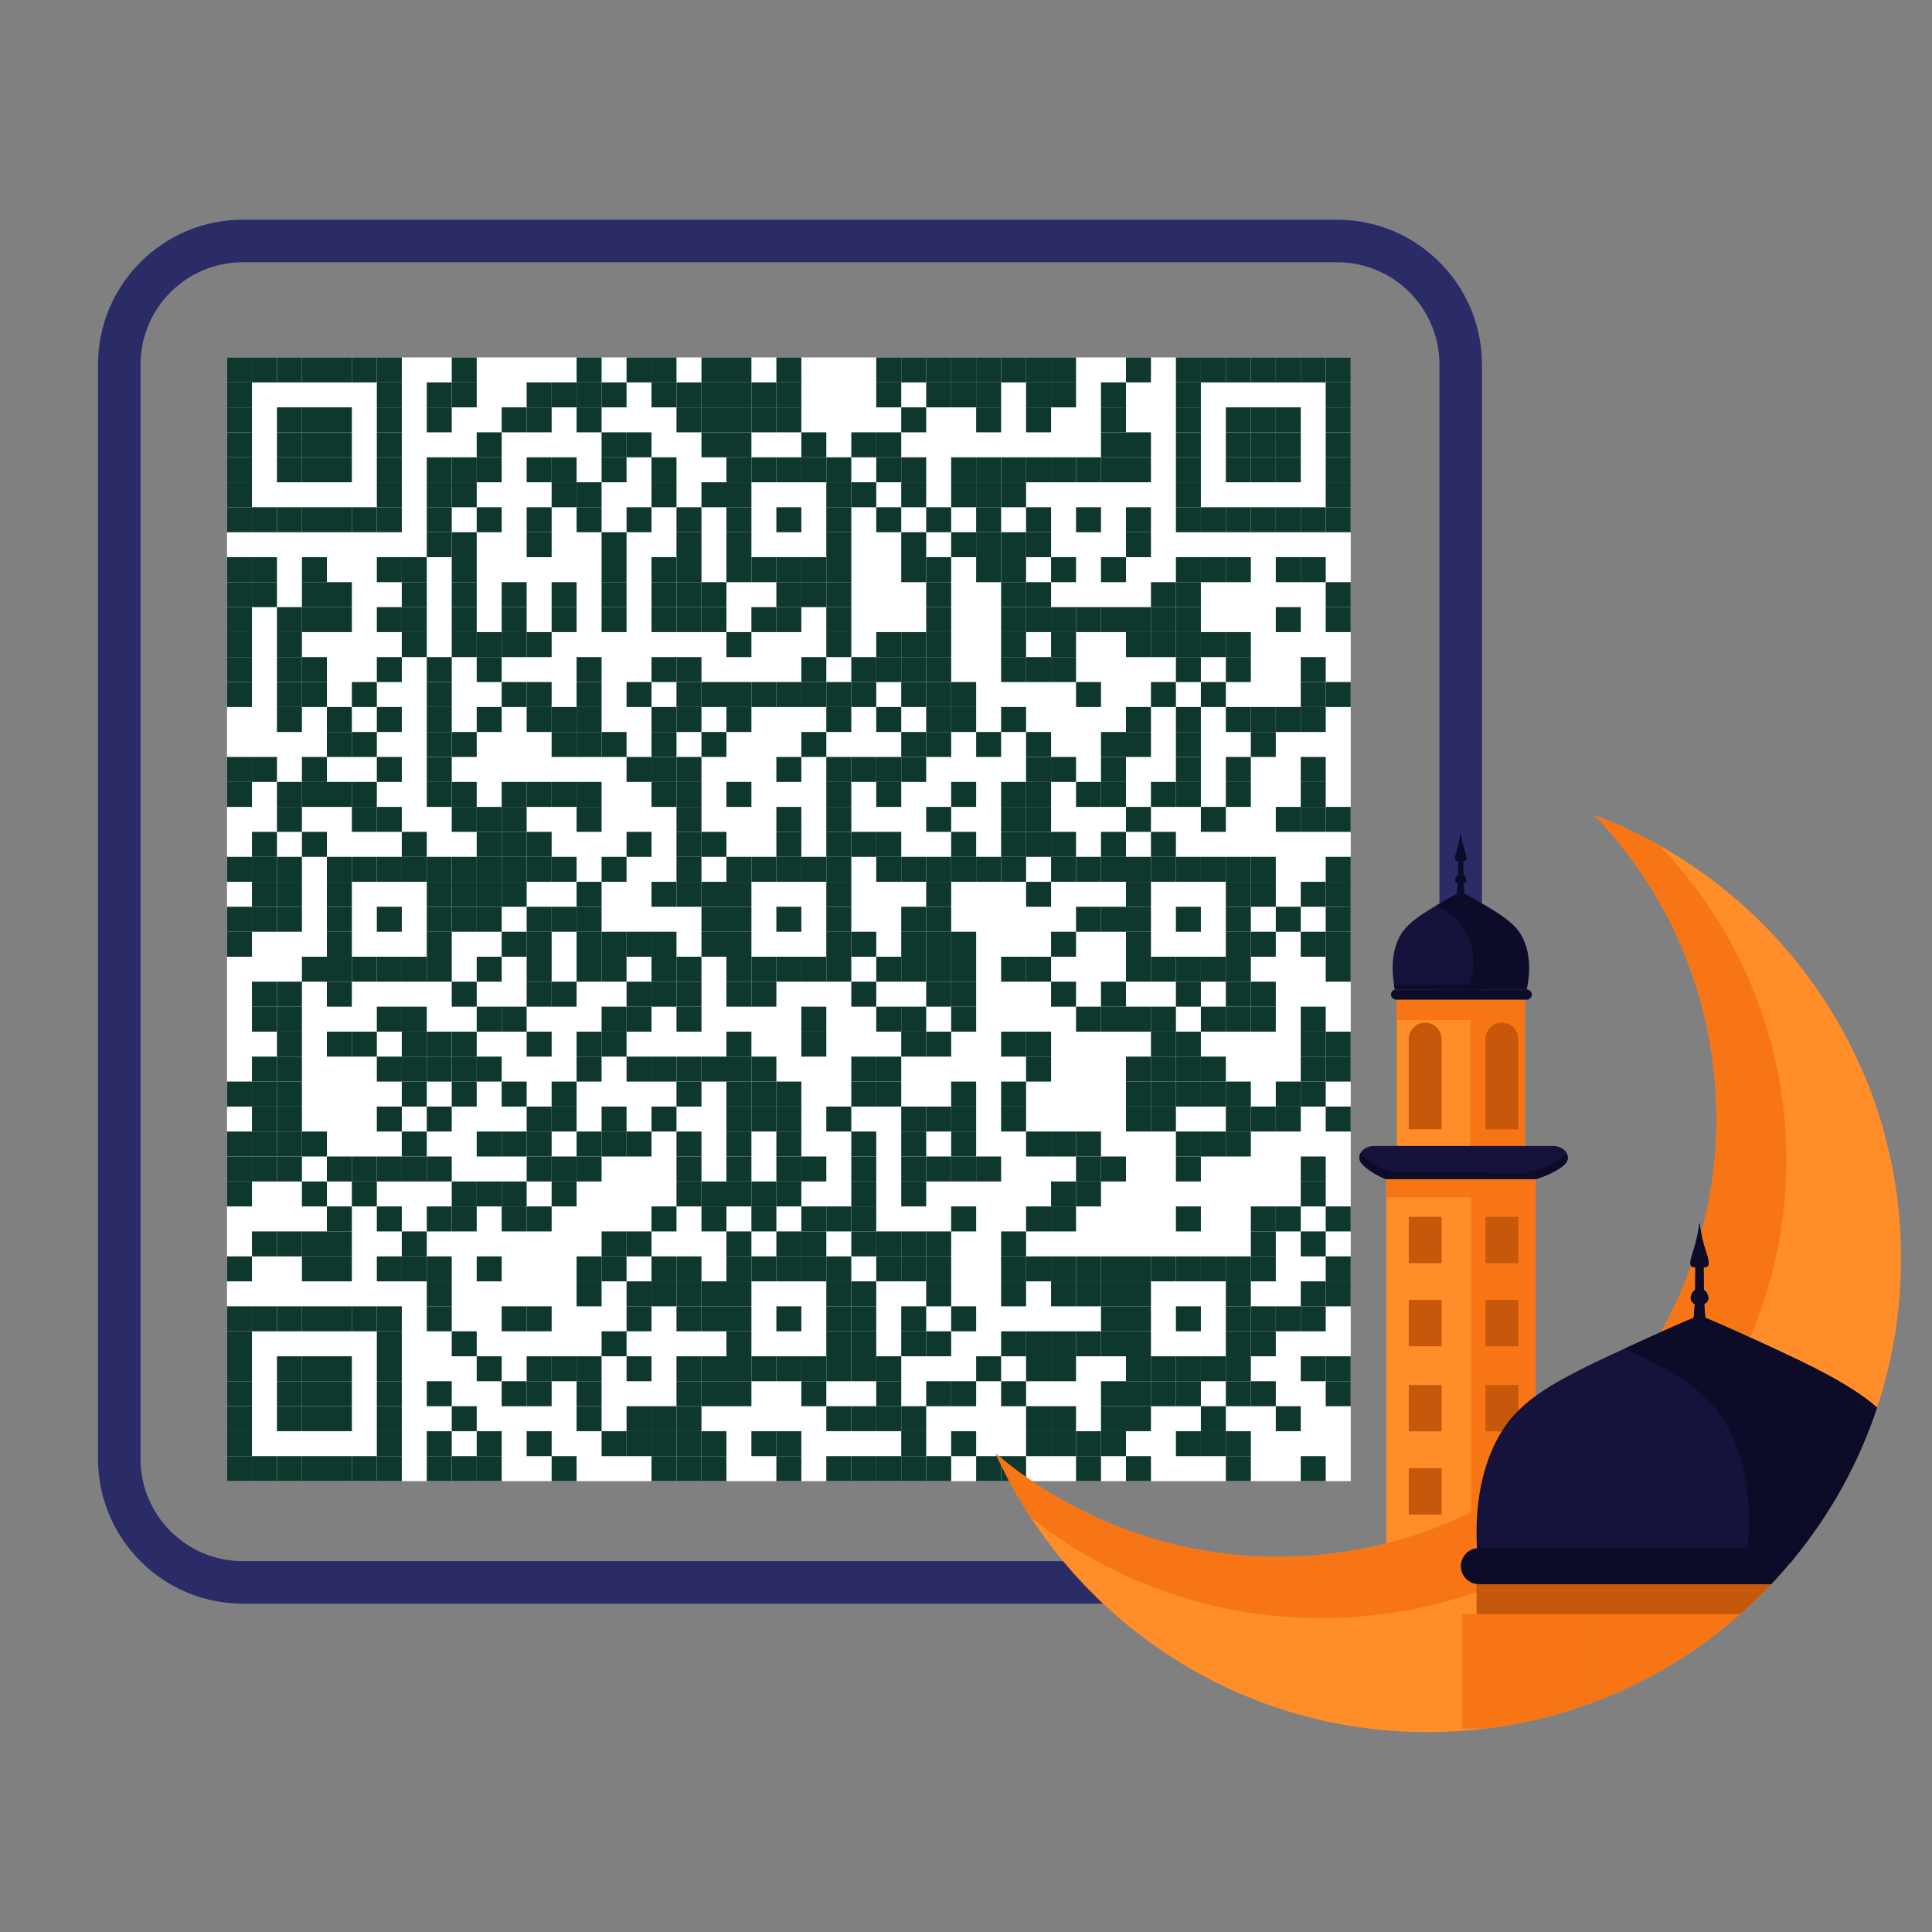<svg xmlns="http://www.w3.org/2000/svg" viewBox="0 0 2000 2000" width="300" height="300" fill="none">
  <rect x="0" y="0" width="2000" height="2000" fill="#808080" stroke="none"/>
  <svg>
    <g>
      <g transform="translate(235, 370)scale(4.7)">
        <rect x="0" y="0" width="247.5" height="247.5" fill="#ffffff"/>
        <rect x="0.0" y="0.0" width="5.5" height="5.5" fill="#0e372d"/>
        <rect x="5.5" y="0.0" width="5.5" height="5.5" fill="#0e372d"/>
        <rect x="11.0" y="0.0" width="5.5" height="5.5" fill="#0e372d"/>
        <rect x="16.5" y="0.0" width="5.5" height="5.5" fill="#0e372d"/>
        <rect x="22.0" y="0.0" width="5.5" height="5.5" fill="#0e372d"/>
        <rect x="27.5" y="0.0" width="5.5" height="5.5" fill="#0e372d"/>
        <rect x="33.0" y="0.0" width="5.5" height="5.5" fill="#0e372d"/>
        <rect x="49.5" y="0.0" width="5.5" height="5.5" fill="#0e372d"/>
        <rect x="77.0" y="0.0" width="5.5" height="5.5" fill="#0e372d"/>
        <rect x="88.0" y="0.0" width="5.5" height="5.5" fill="#0e372d"/>
        <rect x="93.5" y="0.0" width="5.5" height="5.5" fill="#0e372d"/>
        <rect x="104.5" y="0.0" width="5.5" height="5.5" fill="#0e372d"/>
        <rect x="110.0" y="0.0" width="5.5" height="5.5" fill="#0e372d"/>
        <rect x="121.0" y="0.0" width="5.5" height="5.5" fill="#0e372d"/>
        <rect x="143.0" y="0.0" width="5.5" height="5.5" fill="#0e372d"/>
        <rect x="148.5" y="0.0" width="5.5" height="5.5" fill="#0e372d"/>
        <rect x="154.0" y="0.0" width="5.5" height="5.5" fill="#0e372d"/>
        <rect x="159.5" y="0.0" width="5.5" height="5.5" fill="#0e372d"/>
        <rect x="165.0" y="0.0" width="5.5" height="5.5" fill="#0e372d"/>
        <rect x="170.5" y="0.0" width="5.5" height="5.5" fill="#0e372d"/>
        <rect x="176.0" y="0.0" width="5.5" height="5.5" fill="#0e372d"/>
        <rect x="181.5" y="0.0" width="5.5" height="5.5" fill="#0e372d"/>
        <rect x="198.0" y="0.0" width="5.5" height="5.5" fill="#0e372d"/>
        <rect x="209.0" y="0.0" width="5.5" height="5.5" fill="#0e372d"/>
        <rect x="214.5" y="0.0" width="5.5" height="5.5" fill="#0e372d"/>
        <rect x="220.0" y="0.0" width="5.5" height="5.5" fill="#0e372d"/>
        <rect x="225.5" y="0.0" width="5.5" height="5.5" fill="#0e372d"/>
        <rect x="231.0" y="0.0" width="5.5" height="5.5" fill="#0e372d"/>
        <rect x="236.5" y="0.0" width="5.5" height="5.5" fill="#0e372d"/>
        <rect x="242.0" y="0.0" width="5.5" height="5.5" fill="#0e372d"/>
        <rect x="0.0" y="5.5" width="5.5" height="5.5" fill="#0e372d"/>
        <rect x="33.0" y="5.5" width="5.5" height="5.5" fill="#0e372d"/>
        <rect x="44.0" y="5.5" width="5.5" height="5.5" fill="#0e372d"/>
        <rect x="49.5" y="5.5" width="5.5" height="5.5" fill="#0e372d"/>
        <rect x="66.0" y="5.5" width="5.5" height="5.5" fill="#0e372d"/>
        <rect x="71.5" y="5.5" width="5.5" height="5.5" fill="#0e372d"/>
        <rect x="77.0" y="5.5" width="5.5" height="5.5" fill="#0e372d"/>
        <rect x="82.5" y="5.5" width="5.5" height="5.5" fill="#0e372d"/>
        <rect x="93.5" y="5.5" width="5.5" height="5.5" fill="#0e372d"/>
        <rect x="99.0" y="5.5" width="5.5" height="5.5" fill="#0e372d"/>
        <rect x="104.5" y="5.5" width="5.5" height="5.5" fill="#0e372d"/>
        <rect x="110.0" y="5.5" width="5.5" height="5.5" fill="#0e372d"/>
        <rect x="115.5" y="5.5" width="5.5" height="5.5" fill="#0e372d"/>
        <rect x="121.0" y="5.5" width="5.5" height="5.5" fill="#0e372d"/>
        <rect x="143.0" y="5.5" width="5.5" height="5.5" fill="#0e372d"/>
        <rect x="154.0" y="5.5" width="5.5" height="5.5" fill="#0e372d"/>
        <rect x="159.5" y="5.5" width="5.5" height="5.5" fill="#0e372d"/>
        <rect x="165.0" y="5.5" width="5.5" height="5.5" fill="#0e372d"/>
        <rect x="176.0" y="5.5" width="5.5" height="5.5" fill="#0e372d"/>
        <rect x="181.5" y="5.5" width="5.5" height="5.5" fill="#0e372d"/>
        <rect x="192.5" y="5.5" width="5.5" height="5.5" fill="#0e372d"/>
        <rect x="209.0" y="5.5" width="5.5" height="5.5" fill="#0e372d"/>
        <rect x="242.0" y="5.5" width="5.5" height="5.5" fill="#0e372d"/>
        <rect x="0.0" y="11.0" width="5.5" height="5.5" fill="#0e372d"/>
        <rect x="11.0" y="11.0" width="5.5" height="5.5" fill="#0e372d"/>
        <rect x="16.5" y="11.0" width="5.5" height="5.5" fill="#0e372d"/>
        <rect x="22.0" y="11.0" width="5.5" height="5.5" fill="#0e372d"/>
        <rect x="33.0" y="11.0" width="5.5" height="5.5" fill="#0e372d"/>
        <rect x="44.0" y="11.0" width="5.5" height="5.5" fill="#0e372d"/>
        <rect x="60.5" y="11.0" width="5.5" height="5.5" fill="#0e372d"/>
        <rect x="66.0" y="11.0" width="5.5" height="5.5" fill="#0e372d"/>
        <rect x="77.0" y="11.0" width="5.5" height="5.5" fill="#0e372d"/>
        <rect x="99.0" y="11.0" width="5.5" height="5.5" fill="#0e372d"/>
        <rect x="104.5" y="11.0" width="5.5" height="5.5" fill="#0e372d"/>
        <rect x="110.0" y="11.0" width="5.5" height="5.5" fill="#0e372d"/>
        <rect x="115.5" y="11.0" width="5.5" height="5.5" fill="#0e372d"/>
        <rect x="121.0" y="11.0" width="5.5" height="5.5" fill="#0e372d"/>
        <rect x="148.5" y="11.0" width="5.5" height="5.5" fill="#0e372d"/>
        <rect x="165.0" y="11.0" width="5.5" height="5.5" fill="#0e372d"/>
        <rect x="176.0" y="11.0" width="5.5" height="5.5" fill="#0e372d"/>
        <rect x="192.5" y="11.0" width="5.5" height="5.5" fill="#0e372d"/>
        <rect x="209.0" y="11.0" width="5.5" height="5.5" fill="#0e372d"/>
        <rect x="220.0" y="11.0" width="5.5" height="5.5" fill="#0e372d"/>
        <rect x="225.5" y="11.0" width="5.5" height="5.5" fill="#0e372d"/>
        <rect x="231.0" y="11.0" width="5.5" height="5.5" fill="#0e372d"/>
        <rect x="242.0" y="11.0" width="5.5" height="5.5" fill="#0e372d"/>
        <rect x="0.0" y="16.5" width="5.5" height="5.5" fill="#0e372d"/>
        <rect x="11.0" y="16.5" width="5.5" height="5.5" fill="#0e372d"/>
        <rect x="16.5" y="16.5" width="5.5" height="5.5" fill="#0e372d"/>
        <rect x="22.0" y="16.5" width="5.5" height="5.5" fill="#0e372d"/>
        <rect x="33.0" y="16.5" width="5.5" height="5.5" fill="#0e372d"/>
        <rect x="55.0" y="16.5" width="5.5" height="5.5" fill="#0e372d"/>
        <rect x="82.5" y="16.5" width="5.5" height="5.5" fill="#0e372d"/>
        <rect x="88.0" y="16.5" width="5.5" height="5.5" fill="#0e372d"/>
        <rect x="104.5" y="16.5" width="5.5" height="5.5" fill="#0e372d"/>
        <rect x="110.0" y="16.5" width="5.5" height="5.5" fill="#0e372d"/>
        <rect x="126.5" y="16.5" width="5.5" height="5.5" fill="#0e372d"/>
        <rect x="137.5" y="16.5" width="5.5" height="5.5" fill="#0e372d"/>
        <rect x="143.0" y="16.5" width="5.5" height="5.5" fill="#0e372d"/>
        <rect x="192.5" y="16.5" width="5.5" height="5.5" fill="#0e372d"/>
        <rect x="198.0" y="16.5" width="5.5" height="5.5" fill="#0e372d"/>
        <rect x="209.0" y="16.5" width="5.5" height="5.5" fill="#0e372d"/>
        <rect x="220.0" y="16.5" width="5.5" height="5.5" fill="#0e372d"/>
        <rect x="225.5" y="16.5" width="5.5" height="5.5" fill="#0e372d"/>
        <rect x="231.0" y="16.5" width="5.5" height="5.5" fill="#0e372d"/>
        <rect x="242.0" y="16.5" width="5.5" height="5.5" fill="#0e372d"/>
        <rect x="0.0" y="22.0" width="5.5" height="5.5" fill="#0e372d"/>
        <rect x="11.0" y="22.0" width="5.5" height="5.5" fill="#0e372d"/>
        <rect x="16.5" y="22.0" width="5.5" height="5.5" fill="#0e372d"/>
        <rect x="22.0" y="22.0" width="5.5" height="5.5" fill="#0e372d"/>
        <rect x="33.0" y="22.0" width="5.5" height="5.5" fill="#0e372d"/>
        <rect x="44.0" y="22.0" width="5.5" height="5.5" fill="#0e372d"/>
        <rect x="49.5" y="22.0" width="5.5" height="5.5" fill="#0e372d"/>
        <rect x="55.0" y="22.0" width="5.5" height="5.5" fill="#0e372d"/>
        <rect x="66.0" y="22.0" width="5.5" height="5.5" fill="#0e372d"/>
        <rect x="71.5" y="22.0" width="5.5" height="5.5" fill="#0e372d"/>
        <rect x="82.5" y="22.0" width="5.5" height="5.5" fill="#0e372d"/>
        <rect x="93.5" y="22.0" width="5.5" height="5.5" fill="#0e372d"/>
        <rect x="110.0" y="22.0" width="5.5" height="5.5" fill="#0e372d"/>
        <rect x="115.5" y="22.0" width="5.5" height="5.5" fill="#0e372d"/>
        <rect x="121.0" y="22.0" width="5.5" height="5.5" fill="#0e372d"/>
        <rect x="126.5" y="22.0" width="5.5" height="5.5" fill="#0e372d"/>
        <rect x="132.0" y="22.0" width="5.5" height="5.5" fill="#0e372d"/>
        <rect x="143.0" y="22.0" width="5.5" height="5.5" fill="#0e372d"/>
        <rect x="148.5" y="22.0" width="5.5" height="5.5" fill="#0e372d"/>
        <rect x="159.5" y="22.0" width="5.5" height="5.5" fill="#0e372d"/>
        <rect x="165.0" y="22.0" width="5.5" height="5.5" fill="#0e372d"/>
        <rect x="170.5" y="22.0" width="5.5" height="5.5" fill="#0e372d"/>
        <rect x="176.0" y="22.0" width="5.5" height="5.5" fill="#0e372d"/>
        <rect x="181.5" y="22.0" width="5.5" height="5.5" fill="#0e372d"/>
        <rect x="187.0" y="22.0" width="5.5" height="5.5" fill="#0e372d"/>
        <rect x="192.5" y="22.0" width="5.5" height="5.5" fill="#0e372d"/>
        <rect x="198.0" y="22.0" width="5.5" height="5.5" fill="#0e372d"/>
        <rect x="209.0" y="22.0" width="5.5" height="5.5" fill="#0e372d"/>
        <rect x="220.0" y="22.0" width="5.5" height="5.5" fill="#0e372d"/>
        <rect x="225.5" y="22.0" width="5.5" height="5.5" fill="#0e372d"/>
        <rect x="231.0" y="22.0" width="5.5" height="5.5" fill="#0e372d"/>
        <rect x="242.0" y="22.0" width="5.5" height="5.5" fill="#0e372d"/>
        <rect x="0.0" y="27.5" width="5.5" height="5.5" fill="#0e372d"/>
        <rect x="33.0" y="27.5" width="5.5" height="5.5" fill="#0e372d"/>
        <rect x="44.0" y="27.5" width="5.5" height="5.5" fill="#0e372d"/>
        <rect x="49.5" y="27.5" width="5.5" height="5.5" fill="#0e372d"/>
        <rect x="71.5" y="27.5" width="5.5" height="5.5" fill="#0e372d"/>
        <rect x="77.0" y="27.5" width="5.5" height="5.5" fill="#0e372d"/>
        <rect x="93.5" y="27.5" width="5.5" height="5.5" fill="#0e372d"/>
        <rect x="104.5" y="27.5" width="5.5" height="5.5" fill="#0e372d"/>
        <rect x="110.0" y="27.5" width="5.5" height="5.5" fill="#0e372d"/>
        <rect x="132.0" y="27.5" width="5.5" height="5.5" fill="#0e372d"/>
        <rect x="137.5" y="27.5" width="5.5" height="5.5" fill="#0e372d"/>
        <rect x="148.5" y="27.5" width="5.5" height="5.5" fill="#0e372d"/>
        <rect x="159.5" y="27.5" width="5.5" height="5.5" fill="#0e372d"/>
        <rect x="165.0" y="27.5" width="5.5" height="5.5" fill="#0e372d"/>
        <rect x="170.5" y="27.5" width="5.5" height="5.5" fill="#0e372d"/>
        <rect x="209.0" y="27.5" width="5.5" height="5.5" fill="#0e372d"/>
        <rect x="242.0" y="27.5" width="5.5" height="5.5" fill="#0e372d"/>
        <rect x="0.0" y="33.0" width="5.5" height="5.5" fill="#0e372d"/>
        <rect x="5.5" y="33.0" width="5.5" height="5.5" fill="#0e372d"/>
        <rect x="11.0" y="33.0" width="5.5" height="5.5" fill="#0e372d"/>
        <rect x="16.5" y="33.0" width="5.5" height="5.5" fill="#0e372d"/>
        <rect x="22.0" y="33.0" width="5.5" height="5.5" fill="#0e372d"/>
        <rect x="27.5" y="33.0" width="5.5" height="5.5" fill="#0e372d"/>
        <rect x="33.0" y="33.0" width="5.5" height="5.5" fill="#0e372d"/>
        <rect x="44.0" y="33.0" width="5.5" height="5.5" fill="#0e372d"/>
        <rect x="55.0" y="33.0" width="5.5" height="5.5" fill="#0e372d"/>
        <rect x="66.0" y="33.0" width="5.5" height="5.5" fill="#0e372d"/>
        <rect x="77.0" y="33.0" width="5.5" height="5.5" fill="#0e372d"/>
        <rect x="88.0" y="33.0" width="5.5" height="5.5" fill="#0e372d"/>
        <rect x="99.0" y="33.0" width="5.5" height="5.5" fill="#0e372d"/>
        <rect x="110.0" y="33.0" width="5.5" height="5.5" fill="#0e372d"/>
        <rect x="121.0" y="33.0" width="5.5" height="5.5" fill="#0e372d"/>
        <rect x="132.0" y="33.0" width="5.5" height="5.5" fill="#0e372d"/>
        <rect x="143.0" y="33.0" width="5.5" height="5.5" fill="#0e372d"/>
        <rect x="154.0" y="33.0" width="5.5" height="5.5" fill="#0e372d"/>
        <rect x="165.0" y="33.0" width="5.5" height="5.5" fill="#0e372d"/>
        <rect x="176.0" y="33.0" width="5.5" height="5.5" fill="#0e372d"/>
        <rect x="187.0" y="33.0" width="5.5" height="5.5" fill="#0e372d"/>
        <rect x="198.0" y="33.0" width="5.5" height="5.5" fill="#0e372d"/>
        <rect x="209.0" y="33.0" width="5.5" height="5.5" fill="#0e372d"/>
        <rect x="214.5" y="33.0" width="5.5" height="5.5" fill="#0e372d"/>
        <rect x="220.0" y="33.0" width="5.5" height="5.5" fill="#0e372d"/>
        <rect x="225.5" y="33.0" width="5.5" height="5.5" fill="#0e372d"/>
        <rect x="231.0" y="33.0" width="5.5" height="5.5" fill="#0e372d"/>
        <rect x="236.5" y="33.0" width="5.5" height="5.5" fill="#0e372d"/>
        <rect x="242.0" y="33.0" width="5.5" height="5.5" fill="#0e372d"/>
        <rect x="44.0" y="38.5" width="5.5" height="5.5" fill="#0e372d"/>
        <rect x="49.5" y="38.5" width="5.5" height="5.5" fill="#0e372d"/>
        <rect x="66.0" y="38.5" width="5.5" height="5.5" fill="#0e372d"/>
        <rect x="82.5" y="38.5" width="5.5" height="5.5" fill="#0e372d"/>
        <rect x="99.0" y="38.5" width="5.5" height="5.5" fill="#0e372d"/>
        <rect x="110.0" y="38.5" width="5.5" height="5.5" fill="#0e372d"/>
        <rect x="132.0" y="38.5" width="5.5" height="5.5" fill="#0e372d"/>
        <rect x="148.5" y="38.5" width="5.5" height="5.5" fill="#0e372d"/>
        <rect x="159.5" y="38.5" width="5.5" height="5.5" fill="#0e372d"/>
        <rect x="165.0" y="38.5" width="5.5" height="5.5" fill="#0e372d"/>
        <rect x="170.5" y="38.5" width="5.5" height="5.5" fill="#0e372d"/>
        <rect x="176.0" y="38.5" width="5.5" height="5.5" fill="#0e372d"/>
        <rect x="198.0" y="38.5" width="5.5" height="5.5" fill="#0e372d"/>
        <rect x="0.0" y="44.0" width="5.5" height="5.5" fill="#0e372d"/>
        <rect x="5.5" y="44.0" width="5.5" height="5.5" fill="#0e372d"/>
        <rect x="16.5" y="44.0" width="5.5" height="5.5" fill="#0e372d"/>
        <rect x="33.0" y="44.0" width="5.5" height="5.5" fill="#0e372d"/>
        <rect x="38.5" y="44.0" width="5.5" height="5.5" fill="#0e372d"/>
        <rect x="49.5" y="44.0" width="5.5" height="5.5" fill="#0e372d"/>
        <rect x="82.5" y="44.0" width="5.5" height="5.5" fill="#0e372d"/>
        <rect x="93.5" y="44.0" width="5.5" height="5.5" fill="#0e372d"/>
        <rect x="99.0" y="44.0" width="5.5" height="5.5" fill="#0e372d"/>
        <rect x="110.0" y="44.0" width="5.5" height="5.5" fill="#0e372d"/>
        <rect x="115.5" y="44.0" width="5.5" height="5.5" fill="#0e372d"/>
        <rect x="121.0" y="44.0" width="5.5" height="5.5" fill="#0e372d"/>
        <rect x="126.5" y="44.0" width="5.5" height="5.5" fill="#0e372d"/>
        <rect x="132.0" y="44.0" width="5.5" height="5.5" fill="#0e372d"/>
        <rect x="148.5" y="44.0" width="5.5" height="5.5" fill="#0e372d"/>
        <rect x="154.0" y="44.0" width="5.5" height="5.5" fill="#0e372d"/>
        <rect x="165.0" y="44.0" width="5.5" height="5.5" fill="#0e372d"/>
        <rect x="170.5" y="44.0" width="5.5" height="5.5" fill="#0e372d"/>
        <rect x="181.5" y="44.0" width="5.5" height="5.5" fill="#0e372d"/>
        <rect x="192.5" y="44.0" width="5.5" height="5.5" fill="#0e372d"/>
        <rect x="209.0" y="44.0" width="5.5" height="5.5" fill="#0e372d"/>
        <rect x="214.5" y="44.0" width="5.5" height="5.5" fill="#0e372d"/>
        <rect x="220.0" y="44.0" width="5.5" height="5.5" fill="#0e372d"/>
        <rect x="231.0" y="44.0" width="5.5" height="5.5" fill="#0e372d"/>
        <rect x="236.5" y="44.0" width="5.5" height="5.5" fill="#0e372d"/>
        <rect x="0.0" y="49.5" width="5.5" height="5.5" fill="#0e372d"/>
        <rect x="5.5" y="49.5" width="5.5" height="5.5" fill="#0e372d"/>
        <rect x="16.5" y="49.5" width="5.5" height="5.5" fill="#0e372d"/>
        <rect x="22.0" y="49.5" width="5.5" height="5.5" fill="#0e372d"/>
        <rect x="38.5" y="49.5" width="5.5" height="5.5" fill="#0e372d"/>
        <rect x="49.5" y="49.5" width="5.5" height="5.5" fill="#0e372d"/>
        <rect x="60.5" y="49.5" width="5.5" height="5.5" fill="#0e372d"/>
        <rect x="71.5" y="49.5" width="5.5" height="5.5" fill="#0e372d"/>
        <rect x="82.5" y="49.5" width="5.5" height="5.5" fill="#0e372d"/>
        <rect x="93.5" y="49.5" width="5.5" height="5.5" fill="#0e372d"/>
        <rect x="99.0" y="49.5" width="5.5" height="5.5" fill="#0e372d"/>
        <rect x="104.5" y="49.5" width="5.5" height="5.5" fill="#0e372d"/>
        <rect x="121.0" y="49.5" width="5.5" height="5.5" fill="#0e372d"/>
        <rect x="126.5" y="49.5" width="5.5" height="5.5" fill="#0e372d"/>
        <rect x="132.0" y="49.5" width="5.5" height="5.5" fill="#0e372d"/>
        <rect x="154.0" y="49.5" width="5.5" height="5.5" fill="#0e372d"/>
        <rect x="170.5" y="49.5" width="5.5" height="5.5" fill="#0e372d"/>
        <rect x="176.0" y="49.5" width="5.5" height="5.5" fill="#0e372d"/>
        <rect x="203.5" y="49.5" width="5.5" height="5.5" fill="#0e372d"/>
        <rect x="209.0" y="49.5" width="5.5" height="5.5" fill="#0e372d"/>
        <rect x="242.0" y="49.5" width="5.5" height="5.5" fill="#0e372d"/>
        <rect x="0.0" y="55.0" width="5.5" height="5.5" fill="#0e372d"/>
        <rect x="11.0" y="55.0" width="5.5" height="5.5" fill="#0e372d"/>
        <rect x="16.5" y="55.0" width="5.5" height="5.5" fill="#0e372d"/>
        <rect x="22.0" y="55.0" width="5.5" height="5.5" fill="#0e372d"/>
        <rect x="33.0" y="55.0" width="5.5" height="5.5" fill="#0e372d"/>
        <rect x="38.5" y="55.0" width="5.5" height="5.5" fill="#0e372d"/>
        <rect x="49.5" y="55.0" width="5.5" height="5.5" fill="#0e372d"/>
        <rect x="60.5" y="55.0" width="5.5" height="5.5" fill="#0e372d"/>
        <rect x="71.5" y="55.0" width="5.5" height="5.5" fill="#0e372d"/>
        <rect x="82.5" y="55.0" width="5.5" height="5.5" fill="#0e372d"/>
        <rect x="93.5" y="55.0" width="5.5" height="5.5" fill="#0e372d"/>
        <rect x="99.0" y="55.0" width="5.5" height="5.5" fill="#0e372d"/>
        <rect x="104.5" y="55.0" width="5.5" height="5.5" fill="#0e372d"/>
        <rect x="115.5" y="55.0" width="5.5" height="5.5" fill="#0e372d"/>
        <rect x="121.0" y="55.0" width="5.5" height="5.5" fill="#0e372d"/>
        <rect x="132.0" y="55.0" width="5.5" height="5.5" fill="#0e372d"/>
        <rect x="154.0" y="55.0" width="5.5" height="5.5" fill="#0e372d"/>
        <rect x="170.5" y="55.0" width="5.5" height="5.5" fill="#0e372d"/>
        <rect x="176.0" y="55.0" width="5.5" height="5.5" fill="#0e372d"/>
        <rect x="181.5" y="55.0" width="5.5" height="5.5" fill="#0e372d"/>
        <rect x="187.0" y="55.0" width="5.5" height="5.5" fill="#0e372d"/>
        <rect x="192.5" y="55.0" width="5.5" height="5.5" fill="#0e372d"/>
        <rect x="198.0" y="55.0" width="5.5" height="5.5" fill="#0e372d"/>
        <rect x="203.5" y="55.0" width="5.5" height="5.5" fill="#0e372d"/>
        <rect x="209.0" y="55.0" width="5.5" height="5.5" fill="#0e372d"/>
        <rect x="231.0" y="55.0" width="5.5" height="5.5" fill="#0e372d"/>
        <rect x="242.0" y="55.0" width="5.5" height="5.5" fill="#0e372d"/>
        <rect x="0.0" y="60.5" width="5.5" height="5.5" fill="#0e372d"/>
        <rect x="11.0" y="60.5" width="5.5" height="5.5" fill="#0e372d"/>
        <rect x="38.5" y="60.5" width="5.5" height="5.5" fill="#0e372d"/>
        <rect x="49.5" y="60.5" width="5.5" height="5.5" fill="#0e372d"/>
        <rect x="55.0" y="60.5" width="5.5" height="5.5" fill="#0e372d"/>
        <rect x="60.5" y="60.5" width="5.5" height="5.5" fill="#0e372d"/>
        <rect x="66.0" y="60.5" width="5.5" height="5.5" fill="#0e372d"/>
        <rect x="110.0" y="60.5" width="5.5" height="5.5" fill="#0e372d"/>
        <rect x="132.0" y="60.5" width="5.5" height="5.5" fill="#0e372d"/>
        <rect x="143.0" y="60.5" width="5.5" height="5.5" fill="#0e372d"/>
        <rect x="148.5" y="60.5" width="5.5" height="5.5" fill="#0e372d"/>
        <rect x="154.0" y="60.5" width="5.5" height="5.5" fill="#0e372d"/>
        <rect x="170.5" y="60.5" width="5.5" height="5.5" fill="#0e372d"/>
        <rect x="181.5" y="60.5" width="5.5" height="5.5" fill="#0e372d"/>
        <rect x="198.0" y="60.5" width="5.5" height="5.5" fill="#0e372d"/>
        <rect x="203.5" y="60.5" width="5.5" height="5.5" fill="#0e372d"/>
        <rect x="209.0" y="60.5" width="5.5" height="5.5" fill="#0e372d"/>
        <rect x="214.5" y="60.5" width="5.5" height="5.5" fill="#0e372d"/>
        <rect x="220.0" y="60.5" width="5.5" height="5.5" fill="#0e372d"/>
        <rect x="0.0" y="66.0" width="5.5" height="5.5" fill="#0e372d"/>
        <rect x="11.0" y="66.0" width="5.5" height="5.5" fill="#0e372d"/>
        <rect x="16.5" y="66.0" width="5.5" height="5.5" fill="#0e372d"/>
        <rect x="33.0" y="66.0" width="5.5" height="5.5" fill="#0e372d"/>
        <rect x="44.0" y="66.0" width="5.5" height="5.5" fill="#0e372d"/>
        <rect x="55.0" y="66.0" width="5.5" height="5.5" fill="#0e372d"/>
        <rect x="77.0" y="66.0" width="5.5" height="5.5" fill="#0e372d"/>
        <rect x="93.5" y="66.0" width="5.5" height="5.5" fill="#0e372d"/>
        <rect x="99.0" y="66.0" width="5.5" height="5.5" fill="#0e372d"/>
        <rect x="126.5" y="66.0" width="5.5" height="5.5" fill="#0e372d"/>
        <rect x="137.5" y="66.0" width="5.5" height="5.5" fill="#0e372d"/>
        <rect x="143.0" y="66.0" width="5.5" height="5.5" fill="#0e372d"/>
        <rect x="148.5" y="66.0" width="5.5" height="5.5" fill="#0e372d"/>
        <rect x="154.0" y="66.0" width="5.5" height="5.5" fill="#0e372d"/>
        <rect x="170.5" y="66.0" width="5.5" height="5.5" fill="#0e372d"/>
        <rect x="176.0" y="66.0" width="5.5" height="5.5" fill="#0e372d"/>
        <rect x="181.5" y="66.0" width="5.5" height="5.5" fill="#0e372d"/>
        <rect x="209.0" y="66.0" width="5.5" height="5.5" fill="#0e372d"/>
        <rect x="220.0" y="66.0" width="5.5" height="5.5" fill="#0e372d"/>
        <rect x="236.5" y="66.0" width="5.5" height="5.5" fill="#0e372d"/>
        <rect x="0.0" y="71.5" width="5.5" height="5.5" fill="#0e372d"/>
        <rect x="11.0" y="71.5" width="5.5" height="5.5" fill="#0e372d"/>
        <rect x="16.5" y="71.5" width="5.5" height="5.5" fill="#0e372d"/>
        <rect x="27.5" y="71.5" width="5.5" height="5.5" fill="#0e372d"/>
        <rect x="44.0" y="71.5" width="5.5" height="5.5" fill="#0e372d"/>
        <rect x="60.5" y="71.5" width="5.5" height="5.5" fill="#0e372d"/>
        <rect x="66.0" y="71.5" width="5.5" height="5.5" fill="#0e372d"/>
        <rect x="77.0" y="71.5" width="5.5" height="5.5" fill="#0e372d"/>
        <rect x="88.0" y="71.5" width="5.5" height="5.5" fill="#0e372d"/>
        <rect x="99.0" y="71.5" width="5.5" height="5.5" fill="#0e372d"/>
        <rect x="104.5" y="71.5" width="5.5" height="5.5" fill="#0e372d"/>
        <rect x="110.0" y="71.5" width="5.5" height="5.5" fill="#0e372d"/>
        <rect x="115.5" y="71.5" width="5.5" height="5.5" fill="#0e372d"/>
        <rect x="121.0" y="71.5" width="5.5" height="5.5" fill="#0e372d"/>
        <rect x="126.5" y="71.5" width="5.5" height="5.5" fill="#0e372d"/>
        <rect x="132.0" y="71.5" width="5.5" height="5.5" fill="#0e372d"/>
        <rect x="137.5" y="71.5" width="5.5" height="5.5" fill="#0e372d"/>
        <rect x="148.5" y="71.5" width="5.5" height="5.5" fill="#0e372d"/>
        <rect x="154.0" y="71.5" width="5.5" height="5.5" fill="#0e372d"/>
        <rect x="159.5" y="71.5" width="5.5" height="5.5" fill="#0e372d"/>
        <rect x="187.0" y="71.5" width="5.5" height="5.5" fill="#0e372d"/>
        <rect x="203.5" y="71.5" width="5.5" height="5.5" fill="#0e372d"/>
        <rect x="214.5" y="71.5" width="5.5" height="5.5" fill="#0e372d"/>
        <rect x="236.5" y="71.5" width="5.5" height="5.5" fill="#0e372d"/>
        <rect x="242.0" y="71.5" width="5.5" height="5.5" fill="#0e372d"/>
        <rect x="11.0" y="77.0" width="5.5" height="5.5" fill="#0e372d"/>
        <rect x="22.0" y="77.0" width="5.5" height="5.5" fill="#0e372d"/>
        <rect x="33.0" y="77.0" width="5.5" height="5.5" fill="#0e372d"/>
        <rect x="44.0" y="77.0" width="5.5" height="5.5" fill="#0e372d"/>
        <rect x="55.0" y="77.0" width="5.5" height="5.5" fill="#0e372d"/>
        <rect x="66.0" y="77.0" width="5.5" height="5.5" fill="#0e372d"/>
        <rect x="71.5" y="77.0" width="5.5" height="5.5" fill="#0e372d"/>
        <rect x="77.0" y="77.0" width="5.5" height="5.5" fill="#0e372d"/>
        <rect x="93.5" y="77.0" width="5.5" height="5.5" fill="#0e372d"/>
        <rect x="99.0" y="77.0" width="5.5" height="5.5" fill="#0e372d"/>
        <rect x="110.0" y="77.0" width="5.5" height="5.5" fill="#0e372d"/>
        <rect x="132.0" y="77.0" width="5.5" height="5.5" fill="#0e372d"/>
        <rect x="143.0" y="77.0" width="5.5" height="5.5" fill="#0e372d"/>
        <rect x="154.0" y="77.0" width="5.5" height="5.5" fill="#0e372d"/>
        <rect x="159.5" y="77.0" width="5.5" height="5.5" fill="#0e372d"/>
        <rect x="170.5" y="77.0" width="5.5" height="5.5" fill="#0e372d"/>
        <rect x="198.0" y="77.0" width="5.5" height="5.5" fill="#0e372d"/>
        <rect x="209.0" y="77.0" width="5.5" height="5.5" fill="#0e372d"/>
        <rect x="220.0" y="77.0" width="5.5" height="5.5" fill="#0e372d"/>
        <rect x="225.5" y="77.0" width="5.5" height="5.5" fill="#0e372d"/>
        <rect x="231.0" y="77.0" width="5.5" height="5.5" fill="#0e372d"/>
        <rect x="236.5" y="77.0" width="5.5" height="5.5" fill="#0e372d"/>
        <rect x="22.0" y="82.5" width="5.5" height="5.5" fill="#0e372d"/>
        <rect x="27.5" y="82.5" width="5.5" height="5.5" fill="#0e372d"/>
        <rect x="44.0" y="82.5" width="5.5" height="5.5" fill="#0e372d"/>
        <rect x="49.5" y="82.5" width="5.5" height="5.5" fill="#0e372d"/>
        <rect x="71.5" y="82.5" width="5.5" height="5.5" fill="#0e372d"/>
        <rect x="77.0" y="82.5" width="5.5" height="5.5" fill="#0e372d"/>
        <rect x="82.5" y="82.5" width="5.5" height="5.5" fill="#0e372d"/>
        <rect x="93.5" y="82.5" width="5.5" height="5.5" fill="#0e372d"/>
        <rect x="104.5" y="82.5" width="5.5" height="5.5" fill="#0e372d"/>
        <rect x="126.5" y="82.5" width="5.5" height="5.5" fill="#0e372d"/>
        <rect x="148.5" y="82.5" width="5.5" height="5.5" fill="#0e372d"/>
        <rect x="154.0" y="82.5" width="5.5" height="5.5" fill="#0e372d"/>
        <rect x="165.0" y="82.5" width="5.5" height="5.5" fill="#0e372d"/>
        <rect x="176.0" y="82.5" width="5.5" height="5.5" fill="#0e372d"/>
        <rect x="192.5" y="82.5" width="5.5" height="5.5" fill="#0e372d"/>
        <rect x="198.0" y="82.5" width="5.5" height="5.5" fill="#0e372d"/>
        <rect x="209.0" y="82.5" width="5.5" height="5.5" fill="#0e372d"/>
        <rect x="225.5" y="82.5" width="5.5" height="5.5" fill="#0e372d"/>
        <rect x="0.0" y="88.0" width="5.5" height="5.5" fill="#0e372d"/>
        <rect x="5.5" y="88.0" width="5.5" height="5.5" fill="#0e372d"/>
        <rect x="16.5" y="88.0" width="5.5" height="5.5" fill="#0e372d"/>
        <rect x="33.0" y="88.0" width="5.5" height="5.5" fill="#0e372d"/>
        <rect x="44.0" y="88.0" width="5.5" height="5.5" fill="#0e372d"/>
        <rect x="88.0" y="88.0" width="5.5" height="5.5" fill="#0e372d"/>
        <rect x="93.5" y="88.0" width="5.5" height="5.5" fill="#0e372d"/>
        <rect x="99.0" y="88.0" width="5.5" height="5.5" fill="#0e372d"/>
        <rect x="121.0" y="88.0" width="5.5" height="5.5" fill="#0e372d"/>
        <rect x="132.0" y="88.0" width="5.5" height="5.5" fill="#0e372d"/>
        <rect x="137.5" y="88.0" width="5.5" height="5.5" fill="#0e372d"/>
        <rect x="143.0" y="88.0" width="5.5" height="5.5" fill="#0e372d"/>
        <rect x="148.5" y="88.0" width="5.5" height="5.5" fill="#0e372d"/>
        <rect x="176.0" y="88.0" width="5.5" height="5.5" fill="#0e372d"/>
        <rect x="181.5" y="88.0" width="5.5" height="5.5" fill="#0e372d"/>
        <rect x="192.5" y="88.0" width="5.5" height="5.5" fill="#0e372d"/>
        <rect x="209.0" y="88.0" width="5.5" height="5.5" fill="#0e372d"/>
        <rect x="220.0" y="88.0" width="5.5" height="5.5" fill="#0e372d"/>
        <rect x="236.5" y="88.0" width="5.5" height="5.5" fill="#0e372d"/>
        <rect x="0.0" y="93.5" width="5.5" height="5.5" fill="#0e372d"/>
        <rect x="11.0" y="93.5" width="5.5" height="5.5" fill="#0e372d"/>
        <rect x="16.5" y="93.5" width="5.5" height="5.5" fill="#0e372d"/>
        <rect x="22.0" y="93.5" width="5.5" height="5.5" fill="#0e372d"/>
        <rect x="27.5" y="93.5" width="5.5" height="5.5" fill="#0e372d"/>
        <rect x="44.0" y="93.5" width="5.5" height="5.5" fill="#0e372d"/>
        <rect x="49.5" y="93.5" width="5.5" height="5.5" fill="#0e372d"/>
        <rect x="60.5" y="93.5" width="5.5" height="5.5" fill="#0e372d"/>
        <rect x="66.0" y="93.5" width="5.5" height="5.5" fill="#0e372d"/>
        <rect x="71.5" y="93.5" width="5.5" height="5.5" fill="#0e372d"/>
        <rect x="77.0" y="93.5" width="5.5" height="5.5" fill="#0e372d"/>
        <rect x="93.5" y="93.5" width="5.5" height="5.5" fill="#0e372d"/>
        <rect x="99.0" y="93.5" width="5.5" height="5.5" fill="#0e372d"/>
        <rect x="110.0" y="93.5" width="5.5" height="5.5" fill="#0e372d"/>
        <rect x="132.0" y="93.5" width="5.5" height="5.5" fill="#0e372d"/>
        <rect x="143.0" y="93.5" width="5.5" height="5.5" fill="#0e372d"/>
        <rect x="159.5" y="93.5" width="5.5" height="5.5" fill="#0e372d"/>
        <rect x="170.5" y="93.5" width="5.5" height="5.5" fill="#0e372d"/>
        <rect x="176.0" y="93.5" width="5.5" height="5.5" fill="#0e372d"/>
        <rect x="187.0" y="93.5" width="5.5" height="5.5" fill="#0e372d"/>
        <rect x="192.5" y="93.5" width="5.5" height="5.5" fill="#0e372d"/>
        <rect x="203.5" y="93.5" width="5.5" height="5.5" fill="#0e372d"/>
        <rect x="209.0" y="93.5" width="5.5" height="5.5" fill="#0e372d"/>
        <rect x="220.0" y="93.5" width="5.5" height="5.5" fill="#0e372d"/>
        <rect x="236.5" y="93.5" width="5.5" height="5.5" fill="#0e372d"/>
        <rect x="11.0" y="99.0" width="5.5" height="5.5" fill="#0e372d"/>
        <rect x="27.5" y="99.0" width="5.5" height="5.5" fill="#0e372d"/>
        <rect x="33.0" y="99.0" width="5.5" height="5.5" fill="#0e372d"/>
        <rect x="49.5" y="99.0" width="5.5" height="5.5" fill="#0e372d"/>
        <rect x="55.0" y="99.0" width="5.5" height="5.5" fill="#0e372d"/>
        <rect x="60.5" y="99.0" width="5.5" height="5.5" fill="#0e372d"/>
        <rect x="77.0" y="99.0" width="5.5" height="5.5" fill="#0e372d"/>
        <rect x="99.0" y="99.0" width="5.5" height="5.5" fill="#0e372d"/>
        <rect x="121.0" y="99.0" width="5.5" height="5.5" fill="#0e372d"/>
        <rect x="132.0" y="99.0" width="5.5" height="5.5" fill="#0e372d"/>
        <rect x="154.0" y="99.0" width="5.5" height="5.5" fill="#0e372d"/>
        <rect x="170.5" y="99.0" width="5.5" height="5.5" fill="#0e372d"/>
        <rect x="176.0" y="99.0" width="5.5" height="5.5" fill="#0e372d"/>
        <rect x="198.0" y="99.0" width="5.5" height="5.5" fill="#0e372d"/>
        <rect x="214.5" y="99.0" width="5.5" height="5.5" fill="#0e372d"/>
        <rect x="231.0" y="99.0" width="5.5" height="5.5" fill="#0e372d"/>
        <rect x="236.5" y="99.0" width="5.5" height="5.5" fill="#0e372d"/>
        <rect x="242.0" y="99.0" width="5.5" height="5.5" fill="#0e372d"/>
        <rect x="5.5" y="104.5" width="5.5" height="5.5" fill="#0e372d"/>
        <rect x="16.5" y="104.5" width="5.5" height="5.5" fill="#0e372d"/>
        <rect x="38.5" y="104.5" width="5.5" height="5.5" fill="#0e372d"/>
        <rect x="55.0" y="104.5" width="5.5" height="5.5" fill="#0e372d"/>
        <rect x="60.5" y="104.5" width="5.5" height="5.5" fill="#0e372d"/>
        <rect x="66.0" y="104.5" width="5.5" height="5.5" fill="#0e372d"/>
        <rect x="88.0" y="104.5" width="5.5" height="5.5" fill="#0e372d"/>
        <rect x="99.0" y="104.5" width="5.5" height="5.5" fill="#0e372d"/>
        <rect x="104.5" y="104.5" width="5.5" height="5.5" fill="#0e372d"/>
        <rect x="121.0" y="104.5" width="5.5" height="5.5" fill="#0e372d"/>
        <rect x="132.0" y="104.5" width="5.5" height="5.5" fill="#0e372d"/>
        <rect x="137.5" y="104.5" width="5.5" height="5.5" fill="#0e372d"/>
        <rect x="143.0" y="104.5" width="5.5" height="5.5" fill="#0e372d"/>
        <rect x="159.5" y="104.5" width="5.5" height="5.5" fill="#0e372d"/>
        <rect x="170.5" y="104.5" width="5.5" height="5.5" fill="#0e372d"/>
        <rect x="176.0" y="104.5" width="5.5" height="5.5" fill="#0e372d"/>
        <rect x="181.5" y="104.5" width="5.5" height="5.5" fill="#0e372d"/>
        <rect x="192.5" y="104.5" width="5.5" height="5.5" fill="#0e372d"/>
        <rect x="203.5" y="104.5" width="5.5" height="5.5" fill="#0e372d"/>
        <rect x="0.0" y="110.0" width="5.5" height="5.5" fill="#0e372d"/>
        <rect x="5.5" y="110.0" width="5.5" height="5.5" fill="#0e372d"/>
        <rect x="11.0" y="110.0" width="5.5" height="5.5" fill="#0e372d"/>
        <rect x="22.0" y="110.0" width="5.5" height="5.5" fill="#0e372d"/>
        <rect x="27.5" y="110.0" width="5.5" height="5.5" fill="#0e372d"/>
        <rect x="33.0" y="110.0" width="5.5" height="5.5" fill="#0e372d"/>
        <rect x="38.5" y="110.0" width="5.5" height="5.5" fill="#0e372d"/>
        <rect x="44.0" y="110.0" width="5.5" height="5.5" fill="#0e372d"/>
        <rect x="49.5" y="110.0" width="5.5" height="5.5" fill="#0e372d"/>
        <rect x="55.0" y="110.0" width="5.5" height="5.5" fill="#0e372d"/>
        <rect x="60.5" y="110.0" width="5.5" height="5.5" fill="#0e372d"/>
        <rect x="66.0" y="110.0" width="5.5" height="5.5" fill="#0e372d"/>
        <rect x="71.5" y="110.0" width="5.5" height="5.5" fill="#0e372d"/>
        <rect x="82.5" y="110.0" width="5.5" height="5.5" fill="#0e372d"/>
        <rect x="99.0" y="110.0" width="5.5" height="5.5" fill="#0e372d"/>
        <rect x="110.0" y="110.0" width="5.5" height="5.5" fill="#0e372d"/>
        <rect x="115.5" y="110.0" width="5.5" height="5.5" fill="#0e372d"/>
        <rect x="121.0" y="110.0" width="5.5" height="5.5" fill="#0e372d"/>
        <rect x="126.5" y="110.0" width="5.5" height="5.5" fill="#0e372d"/>
        <rect x="132.0" y="110.0" width="5.5" height="5.5" fill="#0e372d"/>
        <rect x="143.0" y="110.0" width="5.5" height="5.5" fill="#0e372d"/>
        <rect x="148.5" y="110.0" width="5.5" height="5.5" fill="#0e372d"/>
        <rect x="154.0" y="110.0" width="5.5" height="5.5" fill="#0e372d"/>
        <rect x="159.5" y="110.0" width="5.5" height="5.5" fill="#0e372d"/>
        <rect x="165.0" y="110.0" width="5.5" height="5.5" fill="#0e372d"/>
        <rect x="170.5" y="110.0" width="5.5" height="5.5" fill="#0e372d"/>
        <rect x="181.5" y="110.0" width="5.5" height="5.5" fill="#0e372d"/>
        <rect x="187.0" y="110.0" width="5.5" height="5.5" fill="#0e372d"/>
        <rect x="192.5" y="110.0" width="5.5" height="5.5" fill="#0e372d"/>
        <rect x="198.0" y="110.0" width="5.5" height="5.5" fill="#0e372d"/>
        <rect x="203.5" y="110.0" width="5.5" height="5.5" fill="#0e372d"/>
        <rect x="209.0" y="110.0" width="5.5" height="5.5" fill="#0e372d"/>
        <rect x="214.5" y="110.0" width="5.5" height="5.5" fill="#0e372d"/>
        <rect x="220.0" y="110.0" width="5.5" height="5.5" fill="#0e372d"/>
        <rect x="225.5" y="110.0" width="5.5" height="5.5" fill="#0e372d"/>
        <rect x="242.0" y="110.0" width="5.5" height="5.5" fill="#0e372d"/>
        <rect x="5.5" y="115.5" width="5.5" height="5.5" fill="#0e372d"/>
        <rect x="11.0" y="115.5" width="5.5" height="5.5" fill="#0e372d"/>
        <rect x="22.0" y="115.5" width="5.5" height="5.5" fill="#0e372d"/>
        <rect x="44.0" y="115.5" width="5.5" height="5.5" fill="#0e372d"/>
        <rect x="49.5" y="115.5" width="5.5" height="5.5" fill="#0e372d"/>
        <rect x="55.0" y="115.5" width="5.5" height="5.5" fill="#0e372d"/>
        <rect x="60.5" y="115.5" width="5.5" height="5.5" fill="#0e372d"/>
        <rect x="77.0" y="115.5" width="5.5" height="5.5" fill="#0e372d"/>
        <rect x="93.5" y="115.5" width="5.5" height="5.5" fill="#0e372d"/>
        <rect x="99.0" y="115.5" width="5.5" height="5.5" fill="#0e372d"/>
        <rect x="104.5" y="115.5" width="5.5" height="5.5" fill="#0e372d"/>
        <rect x="110.0" y="115.5" width="5.5" height="5.5" fill="#0e372d"/>
        <rect x="132.0" y="115.5" width="5.5" height="5.5" fill="#0e372d"/>
        <rect x="154.0" y="115.5" width="5.5" height="5.5" fill="#0e372d"/>
        <rect x="176.0" y="115.5" width="5.5" height="5.5" fill="#0e372d"/>
        <rect x="198.0" y="115.5" width="5.5" height="5.5" fill="#0e372d"/>
        <rect x="220.0" y="115.5" width="5.5" height="5.5" fill="#0e372d"/>
        <rect x="225.5" y="115.5" width="5.5" height="5.5" fill="#0e372d"/>
        <rect x="236.5" y="115.5" width="5.5" height="5.5" fill="#0e372d"/>
        <rect x="242.0" y="115.5" width="5.5" height="5.5" fill="#0e372d"/>
        <rect x="0.0" y="121.0" width="5.5" height="5.5" fill="#0e372d"/>
        <rect x="5.5" y="121.0" width="5.5" height="5.5" fill="#0e372d"/>
        <rect x="11.0" y="121.0" width="5.5" height="5.5" fill="#0e372d"/>
        <rect x="22.0" y="121.0" width="5.5" height="5.5" fill="#0e372d"/>
        <rect x="33.0" y="121.0" width="5.5" height="5.5" fill="#0e372d"/>
        <rect x="44.0" y="121.0" width="5.5" height="5.5" fill="#0e372d"/>
        <rect x="49.5" y="121.0" width="5.5" height="5.5" fill="#0e372d"/>
        <rect x="55.0" y="121.0" width="5.5" height="5.5" fill="#0e372d"/>
        <rect x="66.0" y="121.0" width="5.5" height="5.5" fill="#0e372d"/>
        <rect x="71.5" y="121.0" width="5.5" height="5.5" fill="#0e372d"/>
        <rect x="77.0" y="121.0" width="5.5" height="5.5" fill="#0e372d"/>
        <rect x="104.5" y="121.0" width="5.5" height="5.5" fill="#0e372d"/>
        <rect x="110.0" y="121.0" width="5.5" height="5.5" fill="#0e372d"/>
        <rect x="121.0" y="121.0" width="5.5" height="5.5" fill="#0e372d"/>
        <rect x="132.0" y="121.0" width="5.5" height="5.5" fill="#0e372d"/>
        <rect x="148.5" y="121.0" width="5.5" height="5.5" fill="#0e372d"/>
        <rect x="154.0" y="121.0" width="5.5" height="5.5" fill="#0e372d"/>
        <rect x="187.0" y="121.0" width="5.5" height="5.5" fill="#0e372d"/>
        <rect x="192.5" y="121.0" width="5.5" height="5.5" fill="#0e372d"/>
        <rect x="198.0" y="121.0" width="5.5" height="5.5" fill="#0e372d"/>
        <rect x="209.0" y="121.0" width="5.5" height="5.5" fill="#0e372d"/>
        <rect x="220.0" y="121.0" width="5.5" height="5.5" fill="#0e372d"/>
        <rect x="231.0" y="121.0" width="5.5" height="5.5" fill="#0e372d"/>
        <rect x="242.0" y="121.0" width="5.5" height="5.5" fill="#0e372d"/>
        <rect x="0.0" y="126.5" width="5.5" height="5.5" fill="#0e372d"/>
        <rect x="22.0" y="126.5" width="5.5" height="5.5" fill="#0e372d"/>
        <rect x="44.0" y="126.5" width="5.5" height="5.5" fill="#0e372d"/>
        <rect x="60.5" y="126.5" width="5.5" height="5.5" fill="#0e372d"/>
        <rect x="66.0" y="126.5" width="5.5" height="5.5" fill="#0e372d"/>
        <rect x="77.0" y="126.5" width="5.5" height="5.5" fill="#0e372d"/>
        <rect x="82.5" y="126.5" width="5.5" height="5.5" fill="#0e372d"/>
        <rect x="88.0" y="126.5" width="5.5" height="5.5" fill="#0e372d"/>
        <rect x="93.5" y="126.5" width="5.5" height="5.5" fill="#0e372d"/>
        <rect x="104.5" y="126.5" width="5.5" height="5.5" fill="#0e372d"/>
        <rect x="110.0" y="126.5" width="5.5" height="5.5" fill="#0e372d"/>
        <rect x="132.0" y="126.5" width="5.5" height="5.5" fill="#0e372d"/>
        <rect x="137.5" y="126.5" width="5.5" height="5.5" fill="#0e372d"/>
        <rect x="148.5" y="126.5" width="5.5" height="5.5" fill="#0e372d"/>
        <rect x="154.0" y="126.5" width="5.5" height="5.5" fill="#0e372d"/>
        <rect x="159.5" y="126.5" width="5.5" height="5.5" fill="#0e372d"/>
        <rect x="181.5" y="126.5" width="5.5" height="5.5" fill="#0e372d"/>
        <rect x="198.0" y="126.5" width="5.5" height="5.5" fill="#0e372d"/>
        <rect x="220.0" y="126.5" width="5.5" height="5.5" fill="#0e372d"/>
        <rect x="225.5" y="126.5" width="5.5" height="5.5" fill="#0e372d"/>
        <rect x="236.5" y="126.5" width="5.5" height="5.5" fill="#0e372d"/>
        <rect x="242.0" y="126.5" width="5.5" height="5.5" fill="#0e372d"/>
        <rect x="16.5" y="132.0" width="5.5" height="5.5" fill="#0e372d"/>
        <rect x="22.0" y="132.0" width="5.5" height="5.5" fill="#0e372d"/>
        <rect x="27.5" y="132.0" width="5.5" height="5.5" fill="#0e372d"/>
        <rect x="33.0" y="132.0" width="5.5" height="5.5" fill="#0e372d"/>
        <rect x="38.5" y="132.0" width="5.5" height="5.5" fill="#0e372d"/>
        <rect x="44.0" y="132.0" width="5.5" height="5.5" fill="#0e372d"/>
        <rect x="55.0" y="132.0" width="5.5" height="5.5" fill="#0e372d"/>
        <rect x="66.0" y="132.0" width="5.5" height="5.5" fill="#0e372d"/>
        <rect x="77.0" y="132.0" width="5.5" height="5.5" fill="#0e372d"/>
        <rect x="82.5" y="132.0" width="5.5" height="5.5" fill="#0e372d"/>
        <rect x="93.5" y="132.0" width="5.5" height="5.5" fill="#0e372d"/>
        <rect x="99.0" y="132.0" width="5.5" height="5.5" fill="#0e372d"/>
        <rect x="110.0" y="132.0" width="5.5" height="5.5" fill="#0e372d"/>
        <rect x="115.5" y="132.0" width="5.5" height="5.5" fill="#0e372d"/>
        <rect x="121.0" y="132.0" width="5.5" height="5.5" fill="#0e372d"/>
        <rect x="126.5" y="132.0" width="5.5" height="5.5" fill="#0e372d"/>
        <rect x="132.0" y="132.0" width="5.5" height="5.5" fill="#0e372d"/>
        <rect x="143.0" y="132.0" width="5.5" height="5.5" fill="#0e372d"/>
        <rect x="148.5" y="132.0" width="5.5" height="5.5" fill="#0e372d"/>
        <rect x="154.0" y="132.0" width="5.5" height="5.5" fill="#0e372d"/>
        <rect x="159.5" y="132.0" width="5.5" height="5.5" fill="#0e372d"/>
        <rect x="170.5" y="132.0" width="5.5" height="5.5" fill="#0e372d"/>
        <rect x="176.0" y="132.0" width="5.5" height="5.5" fill="#0e372d"/>
        <rect x="198.0" y="132.0" width="5.5" height="5.5" fill="#0e372d"/>
        <rect x="203.5" y="132.0" width="5.5" height="5.5" fill="#0e372d"/>
        <rect x="209.0" y="132.0" width="5.5" height="5.5" fill="#0e372d"/>
        <rect x="214.5" y="132.0" width="5.5" height="5.5" fill="#0e372d"/>
        <rect x="220.0" y="132.0" width="5.5" height="5.5" fill="#0e372d"/>
        <rect x="242.0" y="132.0" width="5.5" height="5.5" fill="#0e372d"/>
        <rect x="5.5" y="137.5" width="5.5" height="5.5" fill="#0e372d"/>
        <rect x="11.0" y="137.5" width="5.5" height="5.5" fill="#0e372d"/>
        <rect x="22.0" y="137.5" width="5.5" height="5.5" fill="#0e372d"/>
        <rect x="49.5" y="137.5" width="5.5" height="5.5" fill="#0e372d"/>
        <rect x="66.0" y="137.5" width="5.5" height="5.5" fill="#0e372d"/>
        <rect x="71.5" y="137.5" width="5.5" height="5.5" fill="#0e372d"/>
        <rect x="88.0" y="137.5" width="5.5" height="5.5" fill="#0e372d"/>
        <rect x="93.5" y="137.5" width="5.5" height="5.5" fill="#0e372d"/>
        <rect x="99.0" y="137.5" width="5.5" height="5.5" fill="#0e372d"/>
        <rect x="110.0" y="137.5" width="5.5" height="5.5" fill="#0e372d"/>
        <rect x="115.5" y="137.5" width="5.5" height="5.5" fill="#0e372d"/>
        <rect x="137.5" y="137.5" width="5.5" height="5.5" fill="#0e372d"/>
        <rect x="154.0" y="137.5" width="5.5" height="5.5" fill="#0e372d"/>
        <rect x="159.5" y="137.5" width="5.5" height="5.5" fill="#0e372d"/>
        <rect x="181.5" y="137.5" width="5.5" height="5.5" fill="#0e372d"/>
        <rect x="192.5" y="137.5" width="5.5" height="5.5" fill="#0e372d"/>
        <rect x="209.0" y="137.5" width="5.5" height="5.5" fill="#0e372d"/>
        <rect x="220.0" y="137.5" width="5.5" height="5.5" fill="#0e372d"/>
        <rect x="225.5" y="137.5" width="5.5" height="5.5" fill="#0e372d"/>
        <rect x="5.5" y="143.0" width="5.5" height="5.5" fill="#0e372d"/>
        <rect x="11.0" y="143.0" width="5.5" height="5.5" fill="#0e372d"/>
        <rect x="33.0" y="143.0" width="5.5" height="5.5" fill="#0e372d"/>
        <rect x="38.5" y="143.0" width="5.5" height="5.5" fill="#0e372d"/>
        <rect x="55.0" y="143.0" width="5.5" height="5.5" fill="#0e372d"/>
        <rect x="60.5" y="143.0" width="5.5" height="5.5" fill="#0e372d"/>
        <rect x="82.5" y="143.0" width="5.5" height="5.5" fill="#0e372d"/>
        <rect x="88.0" y="143.0" width="5.5" height="5.5" fill="#0e372d"/>
        <rect x="99.0" y="143.0" width="5.5" height="5.5" fill="#0e372d"/>
        <rect x="126.5" y="143.0" width="5.5" height="5.5" fill="#0e372d"/>
        <rect x="143.0" y="143.0" width="5.5" height="5.5" fill="#0e372d"/>
        <rect x="148.5" y="143.0" width="5.5" height="5.5" fill="#0e372d"/>
        <rect x="159.5" y="143.0" width="5.5" height="5.5" fill="#0e372d"/>
        <rect x="187.0" y="143.0" width="5.5" height="5.5" fill="#0e372d"/>
        <rect x="192.5" y="143.0" width="5.5" height="5.5" fill="#0e372d"/>
        <rect x="198.0" y="143.0" width="5.5" height="5.5" fill="#0e372d"/>
        <rect x="203.5" y="143.0" width="5.5" height="5.5" fill="#0e372d"/>
        <rect x="214.5" y="143.0" width="5.5" height="5.5" fill="#0e372d"/>
        <rect x="220.0" y="143.0" width="5.5" height="5.5" fill="#0e372d"/>
        <rect x="225.5" y="143.0" width="5.5" height="5.5" fill="#0e372d"/>
        <rect x="236.5" y="143.0" width="5.5" height="5.5" fill="#0e372d"/>
        <rect x="11.0" y="148.5" width="5.5" height="5.5" fill="#0e372d"/>
        <rect x="22.0" y="148.5" width="5.5" height="5.5" fill="#0e372d"/>
        <rect x="27.5" y="148.5" width="5.5" height="5.5" fill="#0e372d"/>
        <rect x="38.5" y="148.5" width="5.5" height="5.5" fill="#0e372d"/>
        <rect x="44.0" y="148.5" width="5.5" height="5.5" fill="#0e372d"/>
        <rect x="49.5" y="148.5" width="5.5" height="5.5" fill="#0e372d"/>
        <rect x="66.0" y="148.5" width="5.5" height="5.5" fill="#0e372d"/>
        <rect x="77.0" y="148.5" width="5.5" height="5.5" fill="#0e372d"/>
        <rect x="82.5" y="148.5" width="5.5" height="5.5" fill="#0e372d"/>
        <rect x="110.0" y="148.5" width="5.5" height="5.5" fill="#0e372d"/>
        <rect x="126.5" y="148.5" width="5.5" height="5.5" fill="#0e372d"/>
        <rect x="148.5" y="148.5" width="5.5" height="5.5" fill="#0e372d"/>
        <rect x="154.0" y="148.5" width="5.5" height="5.5" fill="#0e372d"/>
        <rect x="170.5" y="148.5" width="5.5" height="5.5" fill="#0e372d"/>
        <rect x="176.0" y="148.5" width="5.5" height="5.5" fill="#0e372d"/>
        <rect x="203.5" y="148.5" width="5.5" height="5.5" fill="#0e372d"/>
        <rect x="209.0" y="148.5" width="5.5" height="5.5" fill="#0e372d"/>
        <rect x="236.5" y="148.5" width="5.5" height="5.5" fill="#0e372d"/>
        <rect x="242.0" y="148.5" width="5.5" height="5.5" fill="#0e372d"/>
        <rect x="5.5" y="154.0" width="5.5" height="5.5" fill="#0e372d"/>
        <rect x="11.0" y="154.0" width="5.5" height="5.5" fill="#0e372d"/>
        <rect x="33.0" y="154.0" width="5.5" height="5.5" fill="#0e372d"/>
        <rect x="38.5" y="154.0" width="5.5" height="5.5" fill="#0e372d"/>
        <rect x="44.0" y="154.0" width="5.5" height="5.5" fill="#0e372d"/>
        <rect x="49.5" y="154.0" width="5.5" height="5.5" fill="#0e372d"/>
        <rect x="55.0" y="154.0" width="5.5" height="5.5" fill="#0e372d"/>
        <rect x="77.0" y="154.0" width="5.5" height="5.5" fill="#0e372d"/>
        <rect x="88.0" y="154.0" width="5.5" height="5.5" fill="#0e372d"/>
        <rect x="93.5" y="154.0" width="5.5" height="5.5" fill="#0e372d"/>
        <rect x="99.0" y="154.0" width="5.5" height="5.5" fill="#0e372d"/>
        <rect x="104.5" y="154.0" width="5.5" height="5.5" fill="#0e372d"/>
        <rect x="110.0" y="154.0" width="5.5" height="5.5" fill="#0e372d"/>
        <rect x="115.5" y="154.0" width="5.5" height="5.5" fill="#0e372d"/>
        <rect x="137.5" y="154.0" width="5.5" height="5.5" fill="#0e372d"/>
        <rect x="143.0" y="154.0" width="5.5" height="5.5" fill="#0e372d"/>
        <rect x="176.0" y="154.0" width="5.5" height="5.5" fill="#0e372d"/>
        <rect x="198.0" y="154.0" width="5.5" height="5.5" fill="#0e372d"/>
        <rect x="203.5" y="154.0" width="5.5" height="5.5" fill="#0e372d"/>
        <rect x="209.0" y="154.0" width="5.5" height="5.5" fill="#0e372d"/>
        <rect x="214.5" y="154.0" width="5.5" height="5.5" fill="#0e372d"/>
        <rect x="236.5" y="154.0" width="5.5" height="5.5" fill="#0e372d"/>
        <rect x="242.0" y="154.0" width="5.5" height="5.5" fill="#0e372d"/>
        <rect x="0.0" y="159.5" width="5.5" height="5.5" fill="#0e372d"/>
        <rect x="5.5" y="159.5" width="5.5" height="5.5" fill="#0e372d"/>
        <rect x="11.0" y="159.5" width="5.5" height="5.5" fill="#0e372d"/>
        <rect x="38.5" y="159.5" width="5.5" height="5.5" fill="#0e372d"/>
        <rect x="49.5" y="159.5" width="5.5" height="5.5" fill="#0e372d"/>
        <rect x="60.5" y="159.5" width="5.5" height="5.5" fill="#0e372d"/>
        <rect x="71.5" y="159.5" width="5.5" height="5.5" fill="#0e372d"/>
        <rect x="99.0" y="159.5" width="5.5" height="5.5" fill="#0e372d"/>
        <rect x="110.0" y="159.5" width="5.5" height="5.5" fill="#0e372d"/>
        <rect x="115.5" y="159.5" width="5.5" height="5.5" fill="#0e372d"/>
        <rect x="121.0" y="159.5" width="5.5" height="5.5" fill="#0e372d"/>
        <rect x="137.5" y="159.5" width="5.5" height="5.5" fill="#0e372d"/>
        <rect x="143.0" y="159.5" width="5.5" height="5.5" fill="#0e372d"/>
        <rect x="159.5" y="159.5" width="5.5" height="5.5" fill="#0e372d"/>
        <rect x="170.5" y="159.5" width="5.5" height="5.5" fill="#0e372d"/>
        <rect x="198.0" y="159.5" width="5.5" height="5.5" fill="#0e372d"/>
        <rect x="203.5" y="159.5" width="5.5" height="5.5" fill="#0e372d"/>
        <rect x="209.0" y="159.5" width="5.5" height="5.5" fill="#0e372d"/>
        <rect x="214.5" y="159.5" width="5.5" height="5.5" fill="#0e372d"/>
        <rect x="220.0" y="159.5" width="5.5" height="5.5" fill="#0e372d"/>
        <rect x="231.0" y="159.5" width="5.5" height="5.5" fill="#0e372d"/>
        <rect x="236.5" y="159.5" width="5.5" height="5.5" fill="#0e372d"/>
        <rect x="5.5" y="165.0" width="5.5" height="5.5" fill="#0e372d"/>
        <rect x="11.0" y="165.0" width="5.5" height="5.5" fill="#0e372d"/>
        <rect x="33.0" y="165.0" width="5.5" height="5.5" fill="#0e372d"/>
        <rect x="44.0" y="165.0" width="5.5" height="5.5" fill="#0e372d"/>
        <rect x="66.0" y="165.0" width="5.5" height="5.5" fill="#0e372d"/>
        <rect x="71.5" y="165.0" width="5.5" height="5.5" fill="#0e372d"/>
        <rect x="82.5" y="165.0" width="5.5" height="5.5" fill="#0e372d"/>
        <rect x="93.5" y="165.0" width="5.5" height="5.5" fill="#0e372d"/>
        <rect x="110.0" y="165.0" width="5.5" height="5.5" fill="#0e372d"/>
        <rect x="115.5" y="165.0" width="5.5" height="5.5" fill="#0e372d"/>
        <rect x="121.0" y="165.0" width="5.5" height="5.5" fill="#0e372d"/>
        <rect x="132.0" y="165.0" width="5.5" height="5.5" fill="#0e372d"/>
        <rect x="148.5" y="165.0" width="5.5" height="5.5" fill="#0e372d"/>
        <rect x="154.0" y="165.0" width="5.5" height="5.5" fill="#0e372d"/>
        <rect x="159.5" y="165.0" width="5.5" height="5.5" fill="#0e372d"/>
        <rect x="170.5" y="165.0" width="5.5" height="5.5" fill="#0e372d"/>
        <rect x="198.0" y="165.0" width="5.5" height="5.5" fill="#0e372d"/>
        <rect x="203.5" y="165.0" width="5.5" height="5.5" fill="#0e372d"/>
        <rect x="220.0" y="165.0" width="5.5" height="5.5" fill="#0e372d"/>
        <rect x="225.5" y="165.0" width="5.5" height="5.5" fill="#0e372d"/>
        <rect x="231.0" y="165.0" width="5.5" height="5.5" fill="#0e372d"/>
        <rect x="242.0" y="165.0" width="5.5" height="5.5" fill="#0e372d"/>
        <rect x="0.0" y="170.5" width="5.5" height="5.5" fill="#0e372d"/>
        <rect x="5.5" y="170.5" width="5.5" height="5.5" fill="#0e372d"/>
        <rect x="11.0" y="170.5" width="5.5" height="5.5" fill="#0e372d"/>
        <rect x="16.5" y="170.5" width="5.5" height="5.5" fill="#0e372d"/>
        <rect x="38.5" y="170.5" width="5.5" height="5.5" fill="#0e372d"/>
        <rect x="55.0" y="170.5" width="5.5" height="5.5" fill="#0e372d"/>
        <rect x="60.5" y="170.5" width="5.5" height="5.5" fill="#0e372d"/>
        <rect x="66.0" y="170.5" width="5.5" height="5.5" fill="#0e372d"/>
        <rect x="77.0" y="170.5" width="5.5" height="5.5" fill="#0e372d"/>
        <rect x="82.5" y="170.5" width="5.5" height="5.5" fill="#0e372d"/>
        <rect x="88.0" y="170.5" width="5.5" height="5.5" fill="#0e372d"/>
        <rect x="99.0" y="170.5" width="5.5" height="5.5" fill="#0e372d"/>
        <rect x="110.0" y="170.5" width="5.5" height="5.5" fill="#0e372d"/>
        <rect x="121.0" y="170.5" width="5.5" height="5.5" fill="#0e372d"/>
        <rect x="137.5" y="170.5" width="5.5" height="5.5" fill="#0e372d"/>
        <rect x="148.5" y="170.5" width="5.5" height="5.5" fill="#0e372d"/>
        <rect x="159.5" y="170.5" width="5.5" height="5.5" fill="#0e372d"/>
        <rect x="176.0" y="170.5" width="5.5" height="5.5" fill="#0e372d"/>
        <rect x="181.5" y="170.5" width="5.5" height="5.5" fill="#0e372d"/>
        <rect x="187.0" y="170.5" width="5.5" height="5.5" fill="#0e372d"/>
        <rect x="209.0" y="170.5" width="5.5" height="5.5" fill="#0e372d"/>
        <rect x="214.5" y="170.5" width="5.5" height="5.5" fill="#0e372d"/>
        <rect x="220.0" y="170.5" width="5.5" height="5.5" fill="#0e372d"/>
        <rect x="0.0" y="176.0" width="5.5" height="5.5" fill="#0e372d"/>
        <rect x="5.5" y="176.0" width="5.5" height="5.5" fill="#0e372d"/>
        <rect x="11.0" y="176.0" width="5.5" height="5.5" fill="#0e372d"/>
        <rect x="22.0" y="176.0" width="5.5" height="5.5" fill="#0e372d"/>
        <rect x="27.5" y="176.0" width="5.5" height="5.5" fill="#0e372d"/>
        <rect x="33.0" y="176.0" width="5.5" height="5.5" fill="#0e372d"/>
        <rect x="38.5" y="176.0" width="5.5" height="5.5" fill="#0e372d"/>
        <rect x="44.0" y="176.0" width="5.5" height="5.5" fill="#0e372d"/>
        <rect x="66.0" y="176.0" width="5.5" height="5.5" fill="#0e372d"/>
        <rect x="71.5" y="176.0" width="5.5" height="5.5" fill="#0e372d"/>
        <rect x="77.0" y="176.0" width="5.5" height="5.5" fill="#0e372d"/>
        <rect x="99.0" y="176.0" width="5.5" height="5.5" fill="#0e372d"/>
        <rect x="110.0" y="176.0" width="5.5" height="5.5" fill="#0e372d"/>
        <rect x="121.0" y="176.0" width="5.5" height="5.5" fill="#0e372d"/>
        <rect x="126.5" y="176.0" width="5.5" height="5.5" fill="#0e372d"/>
        <rect x="137.5" y="176.0" width="5.5" height="5.5" fill="#0e372d"/>
        <rect x="148.5" y="176.0" width="5.5" height="5.5" fill="#0e372d"/>
        <rect x="154.0" y="176.0" width="5.5" height="5.5" fill="#0e372d"/>
        <rect x="159.5" y="176.0" width="5.5" height="5.5" fill="#0e372d"/>
        <rect x="165.0" y="176.0" width="5.5" height="5.5" fill="#0e372d"/>
        <rect x="187.0" y="176.0" width="5.5" height="5.5" fill="#0e372d"/>
        <rect x="192.5" y="176.0" width="5.5" height="5.5" fill="#0e372d"/>
        <rect x="209.0" y="176.0" width="5.5" height="5.5" fill="#0e372d"/>
        <rect x="236.5" y="176.0" width="5.5" height="5.5" fill="#0e372d"/>
        <rect x="0.0" y="181.5" width="5.5" height="5.5" fill="#0e372d"/>
        <rect x="16.5" y="181.5" width="5.5" height="5.5" fill="#0e372d"/>
        <rect x="27.5" y="181.5" width="5.5" height="5.5" fill="#0e372d"/>
        <rect x="49.5" y="181.5" width="5.5" height="5.5" fill="#0e372d"/>
        <rect x="55.0" y="181.5" width="5.5" height="5.5" fill="#0e372d"/>
        <rect x="60.5" y="181.5" width="5.5" height="5.5" fill="#0e372d"/>
        <rect x="71.5" y="181.5" width="5.5" height="5.5" fill="#0e372d"/>
        <rect x="99.0" y="181.5" width="5.5" height="5.5" fill="#0e372d"/>
        <rect x="104.5" y="181.5" width="5.5" height="5.5" fill="#0e372d"/>
        <rect x="110.0" y="181.5" width="5.5" height="5.5" fill="#0e372d"/>
        <rect x="115.5" y="181.5" width="5.5" height="5.5" fill="#0e372d"/>
        <rect x="121.0" y="181.5" width="5.5" height="5.5" fill="#0e372d"/>
        <rect x="137.5" y="181.5" width="5.5" height="5.5" fill="#0e372d"/>
        <rect x="148.5" y="181.5" width="5.5" height="5.5" fill="#0e372d"/>
        <rect x="181.5" y="181.5" width="5.5" height="5.5" fill="#0e372d"/>
        <rect x="187.0" y="181.5" width="5.5" height="5.5" fill="#0e372d"/>
        <rect x="236.5" y="181.5" width="5.5" height="5.5" fill="#0e372d"/>
        <rect x="22.0" y="187.0" width="5.5" height="5.5" fill="#0e372d"/>
        <rect x="33.0" y="187.0" width="5.5" height="5.5" fill="#0e372d"/>
        <rect x="44.0" y="187.0" width="5.5" height="5.5" fill="#0e372d"/>
        <rect x="49.5" y="187.0" width="5.5" height="5.5" fill="#0e372d"/>
        <rect x="60.5" y="187.0" width="5.5" height="5.5" fill="#0e372d"/>
        <rect x="66.0" y="187.0" width="5.5" height="5.5" fill="#0e372d"/>
        <rect x="93.5" y="187.0" width="5.5" height="5.5" fill="#0e372d"/>
        <rect x="104.5" y="187.0" width="5.5" height="5.5" fill="#0e372d"/>
        <rect x="115.5" y="187.0" width="5.5" height="5.5" fill="#0e372d"/>
        <rect x="126.5" y="187.0" width="5.5" height="5.5" fill="#0e372d"/>
        <rect x="132.0" y="187.0" width="5.5" height="5.5" fill="#0e372d"/>
        <rect x="137.5" y="187.0" width="5.5" height="5.5" fill="#0e372d"/>
        <rect x="159.5" y="187.0" width="5.5" height="5.5" fill="#0e372d"/>
        <rect x="176.0" y="187.0" width="5.5" height="5.5" fill="#0e372d"/>
        <rect x="181.5" y="187.0" width="5.5" height="5.5" fill="#0e372d"/>
        <rect x="209.0" y="187.0" width="5.5" height="5.5" fill="#0e372d"/>
        <rect x="225.5" y="187.0" width="5.5" height="5.5" fill="#0e372d"/>
        <rect x="231.0" y="187.0" width="5.5" height="5.5" fill="#0e372d"/>
        <rect x="242.0" y="187.0" width="5.5" height="5.5" fill="#0e372d"/>
        <rect x="5.5" y="192.5" width="5.5" height="5.5" fill="#0e372d"/>
        <rect x="11.0" y="192.5" width="5.5" height="5.5" fill="#0e372d"/>
        <rect x="16.5" y="192.5" width="5.5" height="5.5" fill="#0e372d"/>
        <rect x="22.0" y="192.5" width="5.5" height="5.5" fill="#0e372d"/>
        <rect x="38.5" y="192.5" width="5.5" height="5.5" fill="#0e372d"/>
        <rect x="82.5" y="192.5" width="5.5" height="5.5" fill="#0e372d"/>
        <rect x="88.0" y="192.5" width="5.5" height="5.5" fill="#0e372d"/>
        <rect x="110.0" y="192.5" width="5.5" height="5.5" fill="#0e372d"/>
        <rect x="121.0" y="192.5" width="5.5" height="5.5" fill="#0e372d"/>
        <rect x="126.5" y="192.5" width="5.5" height="5.5" fill="#0e372d"/>
        <rect x="137.5" y="192.5" width="5.5" height="5.5" fill="#0e372d"/>
        <rect x="143.0" y="192.5" width="5.5" height="5.5" fill="#0e372d"/>
        <rect x="148.5" y="192.5" width="5.5" height="5.5" fill="#0e372d"/>
        <rect x="154.0" y="192.5" width="5.5" height="5.5" fill="#0e372d"/>
        <rect x="170.5" y="192.5" width="5.5" height="5.5" fill="#0e372d"/>
        <rect x="225.5" y="192.5" width="5.5" height="5.5" fill="#0e372d"/>
        <rect x="236.5" y="192.5" width="5.5" height="5.5" fill="#0e372d"/>
        <rect x="0.0" y="198.0" width="5.5" height="5.5" fill="#0e372d"/>
        <rect x="16.5" y="198.0" width="5.5" height="5.5" fill="#0e372d"/>
        <rect x="22.0" y="198.0" width="5.5" height="5.5" fill="#0e372d"/>
        <rect x="33.0" y="198.0" width="5.5" height="5.5" fill="#0e372d"/>
        <rect x="38.5" y="198.0" width="5.5" height="5.5" fill="#0e372d"/>
        <rect x="44.0" y="198.0" width="5.5" height="5.5" fill="#0e372d"/>
        <rect x="55.0" y="198.0" width="5.5" height="5.5" fill="#0e372d"/>
        <rect x="77.0" y="198.0" width="5.5" height="5.5" fill="#0e372d"/>
        <rect x="82.5" y="198.0" width="5.5" height="5.5" fill="#0e372d"/>
        <rect x="93.5" y="198.0" width="5.5" height="5.5" fill="#0e372d"/>
        <rect x="99.0" y="198.0" width="5.5" height="5.5" fill="#0e372d"/>
        <rect x="110.0" y="198.0" width="5.5" height="5.5" fill="#0e372d"/>
        <rect x="115.5" y="198.0" width="5.5" height="5.5" fill="#0e372d"/>
        <rect x="121.0" y="198.0" width="5.5" height="5.5" fill="#0e372d"/>
        <rect x="126.5" y="198.0" width="5.5" height="5.5" fill="#0e372d"/>
        <rect x="132.0" y="198.0" width="5.5" height="5.5" fill="#0e372d"/>
        <rect x="143.0" y="198.0" width="5.5" height="5.5" fill="#0e372d"/>
        <rect x="148.5" y="198.0" width="5.5" height="5.5" fill="#0e372d"/>
        <rect x="154.0" y="198.0" width="5.5" height="5.5" fill="#0e372d"/>
        <rect x="170.5" y="198.0" width="5.5" height="5.5" fill="#0e372d"/>
        <rect x="176.0" y="198.0" width="5.5" height="5.5" fill="#0e372d"/>
        <rect x="181.5" y="198.0" width="5.5" height="5.5" fill="#0e372d"/>
        <rect x="187.0" y="198.0" width="5.5" height="5.5" fill="#0e372d"/>
        <rect x="192.5" y="198.0" width="5.5" height="5.5" fill="#0e372d"/>
        <rect x="198.0" y="198.0" width="5.5" height="5.5" fill="#0e372d"/>
        <rect x="203.5" y="198.0" width="5.5" height="5.5" fill="#0e372d"/>
        <rect x="209.0" y="198.0" width="5.5" height="5.5" fill="#0e372d"/>
        <rect x="214.5" y="198.0" width="5.5" height="5.5" fill="#0e372d"/>
        <rect x="220.0" y="198.0" width="5.5" height="5.5" fill="#0e372d"/>
        <rect x="225.5" y="198.0" width="5.5" height="5.5" fill="#0e372d"/>
        <rect x="242.0" y="198.0" width="5.5" height="5.5" fill="#0e372d"/>
        <rect x="44.0" y="203.5" width="5.5" height="5.5" fill="#0e372d"/>
        <rect x="77.0" y="203.5" width="5.5" height="5.5" fill="#0e372d"/>
        <rect x="88.0" y="203.5" width="5.5" height="5.5" fill="#0e372d"/>
        <rect x="93.5" y="203.5" width="5.5" height="5.5" fill="#0e372d"/>
        <rect x="99.0" y="203.5" width="5.5" height="5.5" fill="#0e372d"/>
        <rect x="104.5" y="203.5" width="5.5" height="5.5" fill="#0e372d"/>
        <rect x="110.0" y="203.5" width="5.5" height="5.5" fill="#0e372d"/>
        <rect x="132.0" y="203.5" width="5.5" height="5.5" fill="#0e372d"/>
        <rect x="137.5" y="203.5" width="5.5" height="5.5" fill="#0e372d"/>
        <rect x="154.0" y="203.5" width="5.5" height="5.5" fill="#0e372d"/>
        <rect x="170.5" y="203.5" width="5.5" height="5.5" fill="#0e372d"/>
        <rect x="181.5" y="203.5" width="5.5" height="5.5" fill="#0e372d"/>
        <rect x="187.0" y="203.5" width="5.5" height="5.5" fill="#0e372d"/>
        <rect x="192.5" y="203.5" width="5.5" height="5.5" fill="#0e372d"/>
        <rect x="198.0" y="203.5" width="5.5" height="5.5" fill="#0e372d"/>
        <rect x="220.0" y="203.5" width="5.5" height="5.5" fill="#0e372d"/>
        <rect x="236.5" y="203.5" width="5.5" height="5.5" fill="#0e372d"/>
        <rect x="242.0" y="203.5" width="5.5" height="5.5" fill="#0e372d"/>
        <rect x="0.0" y="209.0" width="5.5" height="5.5" fill="#0e372d"/>
        <rect x="5.5" y="209.0" width="5.5" height="5.5" fill="#0e372d"/>
        <rect x="11.0" y="209.0" width="5.5" height="5.5" fill="#0e372d"/>
        <rect x="16.5" y="209.0" width="5.5" height="5.5" fill="#0e372d"/>
        <rect x="22.0" y="209.0" width="5.5" height="5.5" fill="#0e372d"/>
        <rect x="27.5" y="209.0" width="5.5" height="5.5" fill="#0e372d"/>
        <rect x="33.0" y="209.0" width="5.5" height="5.5" fill="#0e372d"/>
        <rect x="44.0" y="209.0" width="5.5" height="5.5" fill="#0e372d"/>
        <rect x="60.5" y="209.0" width="5.5" height="5.5" fill="#0e372d"/>
        <rect x="66.0" y="209.0" width="5.5" height="5.5" fill="#0e372d"/>
        <rect x="88.0" y="209.0" width="5.5" height="5.5" fill="#0e372d"/>
        <rect x="99.0" y="209.0" width="5.5" height="5.5" fill="#0e372d"/>
        <rect x="104.5" y="209.0" width="5.5" height="5.5" fill="#0e372d"/>
        <rect x="110.0" y="209.0" width="5.5" height="5.5" fill="#0e372d"/>
        <rect x="121.0" y="209.0" width="5.5" height="5.5" fill="#0e372d"/>
        <rect x="132.0" y="209.0" width="5.5" height="5.5" fill="#0e372d"/>
        <rect x="137.5" y="209.0" width="5.5" height="5.5" fill="#0e372d"/>
        <rect x="148.5" y="209.0" width="5.5" height="5.5" fill="#0e372d"/>
        <rect x="159.5" y="209.0" width="5.5" height="5.5" fill="#0e372d"/>
        <rect x="192.5" y="209.0" width="5.5" height="5.5" fill="#0e372d"/>
        <rect x="198.0" y="209.0" width="5.5" height="5.5" fill="#0e372d"/>
        <rect x="209.0" y="209.0" width="5.5" height="5.5" fill="#0e372d"/>
        <rect x="220.0" y="209.0" width="5.5" height="5.5" fill="#0e372d"/>
        <rect x="225.5" y="209.0" width="5.5" height="5.5" fill="#0e372d"/>
        <rect x="231.0" y="209.0" width="5.5" height="5.5" fill="#0e372d"/>
        <rect x="236.5" y="209.0" width="5.5" height="5.5" fill="#0e372d"/>
        <rect x="0.0" y="214.5" width="5.5" height="5.5" fill="#0e372d"/>
        <rect x="33.0" y="214.5" width="5.5" height="5.5" fill="#0e372d"/>
        <rect x="49.5" y="214.5" width="5.5" height="5.5" fill="#0e372d"/>
        <rect x="82.5" y="214.5" width="5.5" height="5.5" fill="#0e372d"/>
        <rect x="110.0" y="214.5" width="5.5" height="5.5" fill="#0e372d"/>
        <rect x="132.0" y="214.5" width="5.5" height="5.5" fill="#0e372d"/>
        <rect x="137.5" y="214.5" width="5.5" height="5.5" fill="#0e372d"/>
        <rect x="148.5" y="214.5" width="5.5" height="5.5" fill="#0e372d"/>
        <rect x="154.0" y="214.5" width="5.5" height="5.5" fill="#0e372d"/>
        <rect x="170.5" y="214.5" width="5.5" height="5.5" fill="#0e372d"/>
        <rect x="176.0" y="214.5" width="5.5" height="5.5" fill="#0e372d"/>
        <rect x="181.5" y="214.5" width="5.5" height="5.5" fill="#0e372d"/>
        <rect x="187.0" y="214.5" width="5.5" height="5.5" fill="#0e372d"/>
        <rect x="192.5" y="214.5" width="5.5" height="5.5" fill="#0e372d"/>
        <rect x="198.0" y="214.5" width="5.5" height="5.5" fill="#0e372d"/>
        <rect x="220.0" y="214.5" width="5.5" height="5.5" fill="#0e372d"/>
        <rect x="225.5" y="214.5" width="5.5" height="5.5" fill="#0e372d"/>
        <rect x="0.0" y="220.0" width="5.5" height="5.5" fill="#0e372d"/>
        <rect x="11.0" y="220.0" width="5.5" height="5.5" fill="#0e372d"/>
        <rect x="16.5" y="220.0" width="5.5" height="5.5" fill="#0e372d"/>
        <rect x="22.0" y="220.0" width="5.5" height="5.5" fill="#0e372d"/>
        <rect x="33.0" y="220.0" width="5.5" height="5.5" fill="#0e372d"/>
        <rect x="55.0" y="220.0" width="5.5" height="5.5" fill="#0e372d"/>
        <rect x="66.0" y="220.0" width="5.5" height="5.5" fill="#0e372d"/>
        <rect x="71.5" y="220.0" width="5.5" height="5.5" fill="#0e372d"/>
        <rect x="77.0" y="220.0" width="5.5" height="5.5" fill="#0e372d"/>
        <rect x="88.0" y="220.0" width="5.5" height="5.5" fill="#0e372d"/>
        <rect x="99.0" y="220.0" width="5.5" height="5.5" fill="#0e372d"/>
        <rect x="104.5" y="220.0" width="5.5" height="5.5" fill="#0e372d"/>
        <rect x="110.0" y="220.0" width="5.5" height="5.5" fill="#0e372d"/>
        <rect x="115.5" y="220.0" width="5.5" height="5.5" fill="#0e372d"/>
        <rect x="121.0" y="220.0" width="5.5" height="5.5" fill="#0e372d"/>
        <rect x="126.5" y="220.0" width="5.5" height="5.5" fill="#0e372d"/>
        <rect x="132.0" y="220.0" width="5.5" height="5.5" fill="#0e372d"/>
        <rect x="137.5" y="220.0" width="5.5" height="5.5" fill="#0e372d"/>
        <rect x="143.0" y="220.0" width="5.5" height="5.5" fill="#0e372d"/>
        <rect x="165.0" y="220.0" width="5.5" height="5.5" fill="#0e372d"/>
        <rect x="176.0" y="220.0" width="5.5" height="5.5" fill="#0e372d"/>
        <rect x="181.5" y="220.0" width="5.5" height="5.5" fill="#0e372d"/>
        <rect x="198.0" y="220.0" width="5.5" height="5.5" fill="#0e372d"/>
        <rect x="203.5" y="220.0" width="5.5" height="5.5" fill="#0e372d"/>
        <rect x="209.0" y="220.0" width="5.5" height="5.5" fill="#0e372d"/>
        <rect x="214.5" y="220.0" width="5.5" height="5.5" fill="#0e372d"/>
        <rect x="220.0" y="220.0" width="5.5" height="5.5" fill="#0e372d"/>
        <rect x="236.5" y="220.0" width="5.5" height="5.5" fill="#0e372d"/>
        <rect x="242.0" y="220.0" width="5.5" height="5.5" fill="#0e372d"/>
        <rect x="0.0" y="225.5" width="5.5" height="5.5" fill="#0e372d"/>
        <rect x="11.0" y="225.5" width="5.5" height="5.5" fill="#0e372d"/>
        <rect x="16.5" y="225.5" width="5.5" height="5.5" fill="#0e372d"/>
        <rect x="22.0" y="225.5" width="5.5" height="5.5" fill="#0e372d"/>
        <rect x="33.0" y="225.5" width="5.5" height="5.5" fill="#0e372d"/>
        <rect x="44.0" y="225.5" width="5.5" height="5.5" fill="#0e372d"/>
        <rect x="60.5" y="225.5" width="5.5" height="5.5" fill="#0e372d"/>
        <rect x="66.0" y="225.5" width="5.5" height="5.5" fill="#0e372d"/>
        <rect x="77.0" y="225.5" width="5.5" height="5.5" fill="#0e372d"/>
        <rect x="99.0" y="225.5" width="5.5" height="5.5" fill="#0e372d"/>
        <rect x="104.5" y="225.5" width="5.5" height="5.5" fill="#0e372d"/>
        <rect x="110.0" y="225.5" width="5.5" height="5.5" fill="#0e372d"/>
        <rect x="126.5" y="225.5" width="5.5" height="5.5" fill="#0e372d"/>
        <rect x="143.0" y="225.5" width="5.5" height="5.5" fill="#0e372d"/>
        <rect x="154.0" y="225.5" width="5.5" height="5.5" fill="#0e372d"/>
        <rect x="159.5" y="225.5" width="5.5" height="5.5" fill="#0e372d"/>
        <rect x="170.5" y="225.5" width="5.5" height="5.5" fill="#0e372d"/>
        <rect x="192.5" y="225.5" width="5.5" height="5.5" fill="#0e372d"/>
        <rect x="198.0" y="225.5" width="5.5" height="5.5" fill="#0e372d"/>
        <rect x="203.5" y="225.5" width="5.5" height="5.5" fill="#0e372d"/>
        <rect x="209.0" y="225.5" width="5.5" height="5.5" fill="#0e372d"/>
        <rect x="220.0" y="225.5" width="5.5" height="5.5" fill="#0e372d"/>
        <rect x="225.5" y="225.5" width="5.5" height="5.5" fill="#0e372d"/>
        <rect x="242.0" y="225.5" width="5.5" height="5.5" fill="#0e372d"/>
        <rect x="0.0" y="231.0" width="5.5" height="5.5" fill="#0e372d"/>
        <rect x="11.0" y="231.0" width="5.5" height="5.5" fill="#0e372d"/>
        <rect x="16.5" y="231.0" width="5.5" height="5.5" fill="#0e372d"/>
        <rect x="22.0" y="231.0" width="5.5" height="5.5" fill="#0e372d"/>
        <rect x="33.0" y="231.0" width="5.5" height="5.5" fill="#0e372d"/>
        <rect x="49.5" y="231.0" width="5.5" height="5.5" fill="#0e372d"/>
        <rect x="77.0" y="231.0" width="5.5" height="5.5" fill="#0e372d"/>
        <rect x="88.0" y="231.0" width="5.5" height="5.5" fill="#0e372d"/>
        <rect x="93.5" y="231.0" width="5.5" height="5.5" fill="#0e372d"/>
        <rect x="99.0" y="231.0" width="5.5" height="5.5" fill="#0e372d"/>
        <rect x="132.0" y="231.0" width="5.5" height="5.5" fill="#0e372d"/>
        <rect x="137.5" y="231.0" width="5.5" height="5.5" fill="#0e372d"/>
        <rect x="143.0" y="231.0" width="5.5" height="5.5" fill="#0e372d"/>
        <rect x="148.5" y="231.0" width="5.5" height="5.5" fill="#0e372d"/>
        <rect x="176.0" y="231.0" width="5.5" height="5.5" fill="#0e372d"/>
        <rect x="181.5" y="231.0" width="5.5" height="5.5" fill="#0e372d"/>
        <rect x="192.5" y="231.0" width="5.5" height="5.5" fill="#0e372d"/>
        <rect x="198.0" y="231.0" width="5.5" height="5.5" fill="#0e372d"/>
        <rect x="214.5" y="231.0" width="5.5" height="5.5" fill="#0e372d"/>
        <rect x="231.0" y="231.0" width="5.5" height="5.5" fill="#0e372d"/>
        <rect x="0.0" y="236.5" width="5.5" height="5.5" fill="#0e372d"/>
        <rect x="33.0" y="236.5" width="5.5" height="5.5" fill="#0e372d"/>
        <rect x="44.0" y="236.5" width="5.5" height="5.5" fill="#0e372d"/>
        <rect x="55.0" y="236.5" width="5.5" height="5.5" fill="#0e372d"/>
        <rect x="66.0" y="236.5" width="5.5" height="5.5" fill="#0e372d"/>
        <rect x="82.5" y="236.5" width="5.5" height="5.5" fill="#0e372d"/>
        <rect x="88.0" y="236.5" width="5.5" height="5.5" fill="#0e372d"/>
        <rect x="93.5" y="236.5" width="5.5" height="5.5" fill="#0e372d"/>
        <rect x="99.0" y="236.5" width="5.5" height="5.5" fill="#0e372d"/>
        <rect x="104.5" y="236.5" width="5.5" height="5.5" fill="#0e372d"/>
        <rect x="115.5" y="236.5" width="5.5" height="5.5" fill="#0e372d"/>
        <rect x="121.0" y="236.5" width="5.5" height="5.5" fill="#0e372d"/>
        <rect x="148.5" y="236.5" width="5.5" height="5.5" fill="#0e372d"/>
        <rect x="159.5" y="236.5" width="5.5" height="5.5" fill="#0e372d"/>
        <rect x="176.0" y="236.5" width="5.5" height="5.5" fill="#0e372d"/>
        <rect x="181.5" y="236.5" width="5.5" height="5.5" fill="#0e372d"/>
        <rect x="187.0" y="236.5" width="5.5" height="5.5" fill="#0e372d"/>
        <rect x="192.5" y="236.5" width="5.5" height="5.5" fill="#0e372d"/>
        <rect x="209.0" y="236.5" width="5.5" height="5.5" fill="#0e372d"/>
        <rect x="214.5" y="236.5" width="5.5" height="5.5" fill="#0e372d"/>
        <rect x="220.0" y="236.5" width="5.5" height="5.5" fill="#0e372d"/>
        <rect x="0.0" y="242.0" width="5.5" height="5.5" fill="#0e372d"/>
        <rect x="5.5" y="242.0" width="5.5" height="5.5" fill="#0e372d"/>
        <rect x="11.0" y="242.0" width="5.5" height="5.5" fill="#0e372d"/>
        <rect x="16.5" y="242.0" width="5.5" height="5.5" fill="#0e372d"/>
        <rect x="22.0" y="242.0" width="5.5" height="5.5" fill="#0e372d"/>
        <rect x="27.5" y="242.0" width="5.5" height="5.5" fill="#0e372d"/>
        <rect x="33.0" y="242.0" width="5.5" height="5.5" fill="#0e372d"/>
        <rect x="44.0" y="242.0" width="5.5" height="5.5" fill="#0e372d"/>
        <rect x="49.5" y="242.0" width="5.5" height="5.5" fill="#0e372d"/>
        <rect x="55.0" y="242.0" width="5.5" height="5.5" fill="#0e372d"/>
        <rect x="71.5" y="242.0" width="5.5" height="5.5" fill="#0e372d"/>
        <rect x="93.5" y="242.0" width="5.5" height="5.5" fill="#0e372d"/>
        <rect x="99.0" y="242.0" width="5.5" height="5.5" fill="#0e372d"/>
        <rect x="104.5" y="242.0" width="5.5" height="5.5" fill="#0e372d"/>
        <rect x="121.0" y="242.0" width="5.5" height="5.5" fill="#0e372d"/>
        <rect x="132.0" y="242.0" width="5.5" height="5.5" fill="#0e372d"/>
        <rect x="137.5" y="242.0" width="5.5" height="5.5" fill="#0e372d"/>
        <rect x="143.0" y="242.0" width="5.5" height="5.5" fill="#0e372d"/>
        <rect x="148.5" y="242.0" width="5.5" height="5.5" fill="#0e372d"/>
        <rect x="154.0" y="242.0" width="5.5" height="5.5" fill="#0e372d"/>
        <rect x="165.0" y="242.0" width="5.5" height="5.5" fill="#0e372d"/>
        <rect x="170.5" y="242.0" width="5.5" height="5.5" fill="#0e372d"/>
        <rect x="187.0" y="242.0" width="5.5" height="5.5" fill="#0e372d"/>
        <rect x="198.0" y="242.0" width="5.5" height="5.5" fill="#0e372d"/>
        <rect x="220.0" y="242.0" width="5.5" height="5.5" fill="#0e372d"/>
        <rect x="236.5" y="242.0" width="5.5" height="5.5" fill="#0e372d"/>
      </g>
    </g>
  </svg>
  <g>
    <defs>
      <style>
        .cls-eid41{fill:#ff8d29}.cls-eid43{fill:#c6580c}.cls-eid44{fill:#0c0c28}.cls-eid45{fill:#f77514}.cls-eid46{fill:#15133c}
      </style>
    </defs>
    <path d="M1384.32 1660.08H251.27c-82.59 0-149.78-67.19-149.78-149.78V377.26c0-82.59 67.19-149.78 149.78-149.78h1133.05c82.59 0 149.78 67.19 149.78 149.78v1133.05c0 82.59-67.19 149.78-149.78 149.78ZM251.27 271.48c-58.33 0-105.78 47.45-105.78 105.78v1133.05c0 58.33 47.45 105.78 105.78 105.78h1133.05c58.33 0 105.78-47.45 105.78-105.78V377.26c0-58.33-47.45-105.78-105.78-105.78H251.27Z" style="fill: rgb(43, 43, 104);"/>
    <path d="M1578.68 1197.25h-132.76v-167.72h132.76z" class="cls-eid41"/>
    <path d="M1445.78 1034.88v21.09h76.58v146.64h56.18v-167.73h-132.76z" class="cls-eid45"/>
    <path d="m1439.7 1222.35 138.02 1.29c21.11-4.23 33.04-11.36 39.01-15.7 3-2.18 5.71-4.84 6.17-8.29.86-6.52-5.2-13.33-15.22-13.33h-185.17c-9.76 0-15.95 6.59-15.25 13.07.31 2.83 2.01 5.11 4.9 7.71 4.82 4.33 13.46 10.72 27.54 15.25Z" class="cls-eid46"/>
    <path d="M1407.26 1199.39c.3 2.82 2 5.12 4.89 7.7 4.83 4.33 13.46 10.74 27.55 15.26l138.02 1.29c21.12-4.23 33.05-11.37 39.01-15.7 3-2.18 5.71-4.84 6.16-8.29.28-2.08-.15-4.18-1.17-6.09-1.16 1.95-3.01 3.6-4.99 5.05-5.96 4.33-17.89 11.47-39.01 15.7l-138.02-1.29c-14.09-4.54-22.72-10.94-27.55-15.26-1.6-1.44-2.84-2.78-3.68-4.18-1 1.81-1.42 3.82-1.21 5.81Z" class="cls-eid44"/>
    <path d="M1589.44 1608.41h-154.43v-387.67h154.43z" class="cls-eid41"/>
    <path d="M1435.02 1220.74v18.66h88.1v369.01h66.32v-387.67h-154.42z" class="cls-eid45"/>
    <rect width="145.85" height="10.72" x="1439.91" y="1024.17" class="cls-eid44" rx="5.36" ry="5.36" transform="rotate(180 1512.835 1029.525)"/>
    <path d="M1452.82 963.47c9.19-11.95 25.32-21.16 47.62-33.89 4.9-2.8 9.02-4.99 11.8-6.43 2.78 1.44 6.89 3.63 11.8 6.43 22.29 12.73 38.43 21.94 47.62 33.89 3.42 4.45 16.55 23.16 8.83 60.7h-136.48c-7.72-37.54 5.41-56.25 8.83-60.7Z" class="cls-eid46"/>
    <path d="M1509.35 905.85c.05-4.91.11-9.81.16-14.72-.75.1-1.72.1-2.41-.48-1.95-1.64-.02-6.65 1.37-11.1 1.27-4.09 2.78-9.91 3.7-17.37.92 7.46 2.43 13.28 3.7 17.37 1.39 4.45 3.32 9.46 1.37 11.1-.69.58-1.66.58-2.41.48.05 4.91.11 9.81.16 14.72.43.27 1.11.78 1.69 1.61.98 1.41 1.76 3.87.56 5.79-.23.36-.79 1.14-2.01 1.69.27 3.59.54 7.19.8 10.78-.6.94-1.19 1.89-1.79 2.83.03 1.09.07 2.19.1 3.28l-1.33-1.34c-.26.41-.52.82-.78 1.24v-2.03c-1.31-1.33-2.62-2.65-3.92-3.98.27-3.59.54-7.19.8-10.78-1.22-.55-1.78-1.33-2.01-1.69-1.2-1.92-.42-4.39.56-5.79.58-.83 1.26-1.33 1.69-1.61Z" class="cls-eid46"/>
    <path d="M1443.02 1019.35c.26 1.58.55 3.18.89 4.83h136.49c7.72-37.55-5.42-56.25-8.83-60.7-9.19-11.96-25.33-21.17-47.62-33.9-4.9-2.8-9.02-4.99-11.79-6.43-1.01.53-2.03 1.06-3.04 1.6-7.83 4.16-15.36 8.45-22.6 12.84 5.14 2.19 21.73 10.04 31.68 28.98 12.99 24.76 4.35 48.91 2.9 52.77h-78.07Z" class="cls-eid44"/>
    <path d="M1509.28 905.86c.05-4.91.11-9.81.16-14.72-.75.1-1.72.1-2.41-.48-1.95-1.64-.02-6.65 1.37-11.1 1.27-4.09 2.78-9.91 3.7-17.37.92 7.46 2.43 13.28 3.7 17.37 1.39 4.45 3.32 9.46 1.37 11.1-.69.58-1.66.58-2.41.48.05 4.91.11 9.81.16 14.72.43.27 1.11.78 1.69 1.61.98 1.41 1.76 3.87.56 5.79-.23.36-.79 1.14-2.01 1.69.27 3.59.54 7.19.8 10.78-.6.94-1.19 1.89-1.79 2.83.03 1.09.07 2.19.1 3.28l-1.33-1.34c-.26.41-.52.82-.78 1.24v-2.03c-1.31-1.33-2.62-2.65-3.92-3.98.27-3.59.54-7.19.8-10.78-1.22-.55-1.78-1.33-2.01-1.69-1.2-1.92-.42-4.39.56-5.79.58-.83 1.26-1.33 1.69-1.61Z" class="cls-eid44"/>
    <path d="M1571.8 1481.73h-33.97v-47.94h33.97zM1492.34 1481.73h-33.97v-47.94h33.97zM1571.8 1567.79h-33.97v-47.94h33.97zM1492.34 1567.79h-33.97v-47.94h33.97z" class="cls-eid43"/>
    <path d="M1030.76 1504.78c76.98 170.02 248.12 288.31 446.9 288.31 20.36 0 40.44-1.23 60.14-3.65a486.442 486.442 0 0 0 111.01-27.05c54.74-20.39 104.85-50.29 148.34-87.69 1.5-1.27 2.97-2.56 4.45-3.87a483.693 483.693 0 0 0 32.03-30.88c2.02-2.13 4.02-4.26 5.99-6.43 4.52-4.95 8.95-9.99 13.27-15.12 1.36-1.6 2.7-3.21 4.02-4.84 37.66-45.9 67.16-98.79 86.25-156.4 16.09-48.54 24.8-100.44 24.8-154.37 0-210-132.02-389.16-317.59-459.02 78.34 81.53 126.49 192.26 126.49 314.25 0 80.19-20.8 155.52-57.31 220.88-43.72 78.28-109.95 142.26-189.94 183.2-61.91 31.68-132.06 49.55-206.37 49.55-111.44 0-213.49-40.18-292.46-106.85Z" class="cls-eid41"/>
    <path d="M1030.76 1504.78a487.084 487.084 0 0 0 36.32 66.1c82.4 65.17 187.03 104.15 300.91 104.15 78.84 0 153.25-18.67 218.91-51.79 84.85-42.79 155.1-109.69 201.49-191.52 38.72-68.32 60.79-147.06 60.79-230.9 0-126.08-49.94-240.69-131.4-325.63a487.698 487.698 0 0 0-67.4-31.44c78.34 81.53 126.49 192.26 126.49 314.25 0 80.19-20.8 155.52-57.31 220.88-43.72 78.28-109.95 142.26-189.94 183.2-61.91 31.68-132.06 49.55-206.37 49.55-111.44 0-213.49-40.18-292.46-106.85Z" class="cls-eid45"/>
    <path d="M1528.95 1602.74c.53 9.66 1.51 19.92 3.07 30.77.3 2.12.62 4.26.97 6.43 17.73-2.29 35.85-4.44 54.33-6.43 48.49-5.23 99.53-9.36 152.96-12 38.7-1.9 76.26-2.9 112.6-3.12 1.36-1.6 2.7-3.21 4.02-4.84 37.66-45.9 67.16-98.79 86.25-156.4-30.68-26.94-79.89-49.22-145.69-79.01-15.85-7.17-29.17-12.79-38.14-16.49-8.97 3.7-22.29 9.32-38.14 16.49-.55.25-1.1.49-1.64.74-83.88 37.98-126.03 57.03-152.34 86.14-8.04 8.9-32.18 38.14-37.6 97.06-1.13 12.24-1.45 25.76-.66 40.65Z" class="cls-eid46"/>
    <path d="M1754.82 1335.35c.09-7.85.17-15.7.26-23.56-1.2.16-2.76.16-3.86-.77-3.12-2.63-.03-10.64 2.19-17.76 2.04-6.55 4.45-15.87 5.92-27.8 1.48 11.94 3.88 21.26 5.92 27.8 2.22 7.13 5.31 15.13 2.19 17.76-1.1.93-2.66.93-3.86.77.09 7.85.17 15.7.26 23.56.69.44 1.78 1.25 2.7 2.57 1.57 2.25 2.81 6.19.9 9.27-.36.58-1.27 1.83-3.22 2.7l1.29 17.25c-.96 1.51-1.91 3.02-2.87 4.54.05 1.75.11 3.5.16 5.25l-2.12-2.15c-.42.66-.83 1.32-1.25 1.98v-3.25c-2.09-2.12-4.19-4.24-6.28-6.36l1.29-17.25c-1.95-.87-2.86-2.12-3.22-2.7-1.91-3.08-.67-7.02.9-9.27a9.374 9.374 0 0 1 2.7-2.57Z" class="cls-eid46"/>
    <path d="M1681.87 1396.01c44.25 21.03 71.07 36.68 89.83 57.43 8.04 8.9 32.18 38.14 37.6 97.06 1.13 12.24 1.45 25.76.65 40.65-.48 8.81-1.34 18.11-2.68 27.91 15.41-.37 30.62-.59 45.61-.68 1.36-1.6 2.7-3.21 4.02-4.84 37.66-45.9 67.16-98.79 86.25-156.4-30.68-26.94-79.89-49.22-145.69-79.01-15.85-7.17-29.17-12.79-38.14-16.49-8.97 3.7-22.29 9.32-38.14 16.49-.55.25-1.1.49-1.64.74-13.62 6.17-26.15 11.83-37.68 17.12ZM1529.24 1607.42c.57 8.28 1.47 16.97 2.78 26.08.3 2.12.62 4.26.97 6.43 17.73-2.29 35.85-4.44 54.33-6.43 48.49-5.23 99.53-9.36 152.96-12 1.71-.09 3.42-.16 5.12-.24-46.64-4.93-95.63-8.82-146.79-11.34-23.55-1.16-46.69-1.98-69.38-2.51Z" class="cls-eid44"/>
    <path d="M1754.82 1335.35c.09-7.85.17-15.7.26-23.56-1.2.16-2.76.16-3.86-.77-3.12-2.63-.03-10.64 2.19-17.76 2.04-6.55 4.45-15.87 5.92-27.8 1.48 11.94 3.88 21.26 5.92 27.8 2.22 7.13 5.31 15.13 2.19 17.76-1.1.93-2.66.93-3.86.77.09 7.85.17 15.7.26 23.56.69.44 1.78 1.25 2.7 2.57 1.57 2.25 2.81 6.19.9 9.27-.36.58-1.27 1.83-3.22 2.7l1.29 17.25c-.96 1.51-1.91 3.02-2.87 4.54.05 1.75.11 3.5.16 5.25l-2.12-2.15c-.42.66-.83 1.32-1.25 1.98v-3.25c-2.09-2.12-4.19-4.24-6.28-6.36l1.29-17.25c-1.95-.87-2.86-2.12-3.22-2.7-1.91-3.08-.67-7.02.9-9.27a9.374 9.374 0 0 1 2.7-2.57ZM1745.4 1621.27c2.07.21 4.12.43 6.17.66 18.49 1.99 36.6 4.13 54.33 6.43.35-2.17.67-4.31.97-6.43.14-.96.28-1.92.39-2.86-20.27.48-40.9 1.21-61.87 2.21Z" class="cls-eid44"/>
    <path d="M1528.51 1633.51v41.18h268.65c1.5-1.27 2.97-2.56 4.45-3.87a483.693 483.693 0 0 0 32.03-30.88c2.02-2.13 4.02-4.26 5.99-6.43h-311.11Z" class="cls-eid43"/>
    <path d="M1512.3 1621.28c0 5.15 2.09 9.82 5.47 13.18 2.84 2.84 6.56 4.76 10.74 5.3.81.11 1.63.16 2.46.16h302.67c2.02-2.13 4.02-4.26 5.99-6.43 4.52-4.95 8.95-9.99 13.27-15.12 1.36-1.6 2.7-3.21 4.02-4.84-.93-2.04-2.23-3.89-3.79-5.46a18.592 18.592 0 0 0-13.19-5.47h-308.96c-.68 0-1.36.04-2.02.11-9.36 1.01-16.65 8.92-16.65 18.55Z" class="cls-eid44"/>
    <path d="M1513.47 1670.82v118.61h24.33a486.442 486.442 0 0 0 111.01-27.05v-91.56h-135.34ZM1648.82 1670.82v91.56c54.74-20.39 104.85-50.29 148.34-87.69 1.5-1.27 2.97-2.56 4.45-3.87h-152.78Z" class="cls-eid45"/>
    <path d="M1571.8 1307.61h-33.97v-47.94h33.97zM1492.34 1307.61h-33.97v-47.94h33.97zM1492.34 1169.04h-33.97v-93.37c0-9.37 7.61-16.98 16.98-16.98 9.37 0 16.98 7.61 16.98 16.98v93.37ZM1571.8 1169.04h-33.97v-93.37c0-9.37 7.61-16.98 16.98-16.98 9.37 0 16.98 7.61 16.98 16.98v93.37ZM1571.8 1393.66h-33.97v-47.94h33.97zM1492.34 1393.66h-33.97v-47.94h33.97z" class="cls-eid43"/>
  </g>
</svg>
